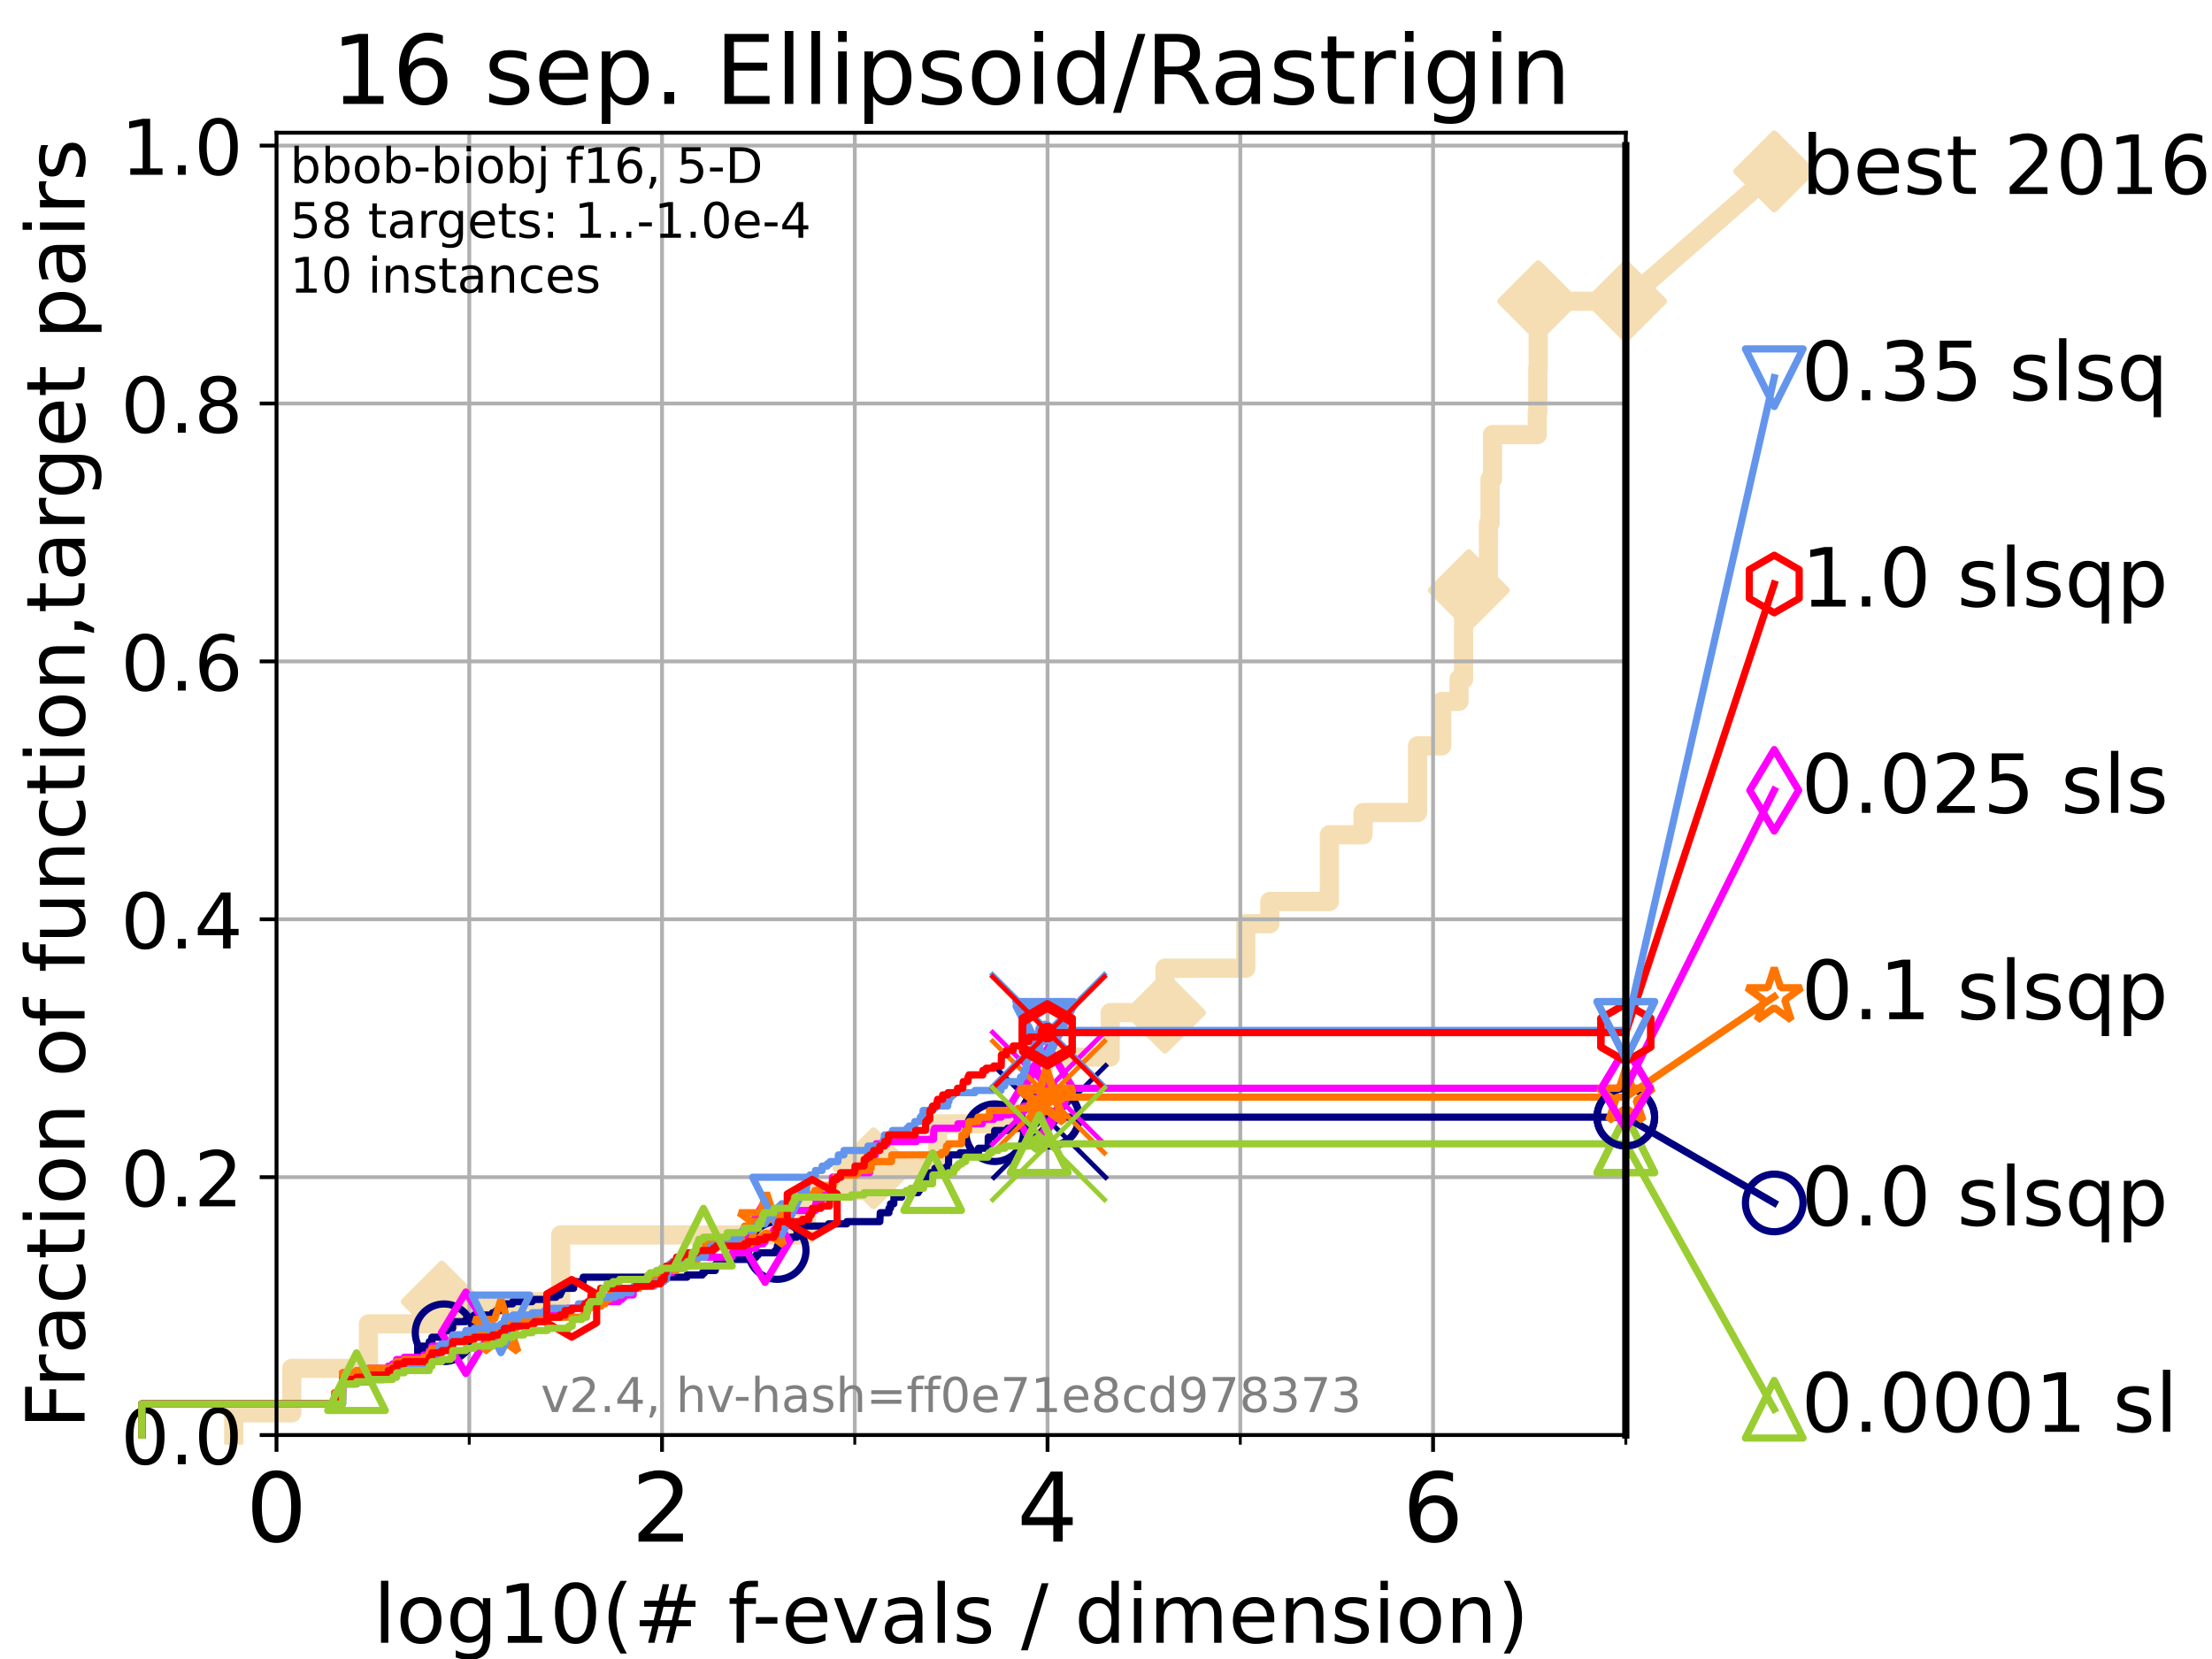 <?xml version="1.0" encoding="utf-8" standalone="no"?>
<!DOCTYPE svg PUBLIC "-//W3C//DTD SVG 1.1//EN"
  "http://www.w3.org/Graphics/SVG/1.1/DTD/svg11.dtd">
<!-- Created with matplotlib (https://matplotlib.org/) -->
<svg height="345.6pt" version="1.1" viewBox="0 0 460.8 345.6" width="460.8pt" xmlns="http://www.w3.org/2000/svg" xmlns:xlink="http://www.w3.org/1999/xlink">
 <defs>
  <style type="text/css">*{stroke-linecap:butt;stroke-linejoin:round;}</style>
 </defs>
 <g id="figure_1">
  <g id="patch_1">
   <path d="M 0 345.6 
L 460.8 345.6 
L 460.8 0 
L 0 0 
z
" style="fill:#ffffff;"/>
  </g>
  <g id="axes_1">
   <g id="patch_2">
    <path d="M 57.6 298.944 
L 338.688 298.944 
L 338.688 27.648 
L 57.6 27.648 
z
" style="fill:#ffffff;"/>
   </g>
   <g id="line2d_1">
    <path d="M 48.692 298.944 
L 48.692 294.313 
L 60.78 294.313 
L 60.78 285.05 
L 76.759 285.05 
L 76.759 275.788 
L 92.027 275.788 
L 92.027 271.157 
L 116.798 271.157 
L 116.798 257.263 
L 168.017 257.263 
L 168.017 248.001 
L 181.977 248.001 
L 181.977 243.37 
L 195.339 243.37 
L 195.339 234.107 
L 217.307 234.107 
L 217.307 220.214 
L 231.273 220.214 
L 231.273 210.951 
L 242.691 210.951 
L 242.691 201.689 
L 259.526 201.689 
L 259.526 192.426 
L 264.52 192.426 
L 264.52 187.795 
L 276.927 187.795 
L 276.927 173.901 
L 283.954 173.901 
L 283.954 169.27 
L 295.301 169.27 
L 295.301 155.377 
L 300.337 155.377 
L 300.337 146.114 
L 303.932 146.114 
L 303.932 141.483 
L 304.888 141.483 
L 304.888 127.589 
L 305.972 127.589 
L 305.972 122.958 
L 310.071 122.958 
L 310.071 109.065 
L 310.408 109.065 
L 310.408 99.802 
L 310.918 99.802 
L 310.918 90.54 
L 320.241 90.54 
L 320.241 85.909 
L 320.357 85.909 
L 320.357 76.646 
L 320.434 76.646 
L 320.434 62.753 
L 338.688 62.753 
" style="fill:none;stroke:#f5deb3;stroke-linecap:square;stroke-width:4;"/>
   </g>
   <g id="line2d_2">
    <defs>
     <path d="M 0 7.778 
L 7.778 0 
L 0 -7.778 
L -7.778 0 
z
" id="m802ee381bc" style="stroke:#f5deb3;stroke-linejoin:miter;stroke-width:1.5;"/>
    </defs>
    <g>
     <use style="fill:#f5deb3;stroke:#f5deb3;stroke-linejoin:miter;stroke-width:1.5;" x="92.027" xlink:href="#m802ee381bc" y="271.157"/>
     <use style="fill:#f5deb3;stroke:#f5deb3;stroke-linejoin:miter;stroke-width:1.5;" x="181.977" xlink:href="#m802ee381bc" y="243.37"/>
     <use style="fill:#f5deb3;stroke:#f5deb3;stroke-linejoin:miter;stroke-width:1.5;" x="242.691" xlink:href="#m802ee381bc" y="210.951"/>
     <use style="fill:#f5deb3;stroke:#f5deb3;stroke-linejoin:miter;stroke-width:1.5;" x="305.972" xlink:href="#m802ee381bc" y="122.958"/>
     <use style="fill:#f5deb3;stroke:#f5deb3;stroke-linejoin:miter;stroke-width:1.5;" x="320.434" xlink:href="#m802ee381bc" y="62.753"/>
     <use style="fill:#f5deb3;stroke:#f5deb3;stroke-linejoin:miter;stroke-width:1.5;" x="338.688" xlink:href="#m802ee381bc" y="62.753"/>
    </g>
   </g>
   <g id="line2d_3">
    <path style="fill:none;stroke:#f5deb3;stroke-linecap:square;stroke-width:4;"/>
    <g/>
   </g>
   <g id="line2d_4">
    <path d="M 338.688 62.753 
L 369.608 35.706 
" style="fill:none;stroke:#f5deb3;stroke-linecap:square;stroke-width:4;"/>
    <g>
     <use style="fill:#f5deb3;stroke:#f5deb3;stroke-linejoin:miter;stroke-width:1.5;" x="338.688" xlink:href="#m802ee381bc" y="62.753"/>
     <use style="fill:#f5deb3;stroke:#f5deb3;stroke-linejoin:miter;stroke-width:1.5;" x="369.608" xlink:href="#m802ee381bc" y="35.706"/>
    </g>
   </g>
   <g id="matplotlib.axis_1">
    <g id="xtick_1">
     <g id="line2d_5">
      <path clip-path="url(#p823d947ffc)" d="M 57.6 298.944 
L 57.6 27.648 
" style="fill:none;stroke:#b0b0b0;stroke-linecap:square;stroke-width:0.8;"/>
     </g>
     <g id="line2d_6">
      <defs>
       <path d="M 0 0 
L 0 3.5 
" id="m37f65211ee" style="stroke:#000000;stroke-width:0.8;"/>
      </defs>
      <g>
       <use style="stroke:#000000;stroke-width:0.8;" x="57.6" xlink:href="#m37f65211ee" y="298.944"/>
      </g>
     </g>
     <g id="text_1">
      <!-- 0 -->
      <g transform="translate(51.237 321.141)scale(0.2 -0.2)">
       <defs>
        <path d="M 31.781 66.406 
Q 24.172 66.406 20.328 58.906 
Q 16.5 51.422 16.5 36.375 
Q 16.5 21.391 20.328 13.891 
Q 24.172 6.391 31.781 6.391 
Q 39.453 6.391 43.281 13.891 
Q 47.125 21.391 47.125 36.375 
Q 47.125 51.422 43.281 58.906 
Q 39.453 66.406 31.781 66.406 
z
M 31.781 74.219 
Q 44.047 74.219 50.516 64.516 
Q 56.984 54.828 56.984 36.375 
Q 56.984 17.969 50.516 8.266 
Q 44.047 -1.422 31.781 -1.422 
Q 19.531 -1.422 13.062 8.266 
Q 6.594 17.969 6.594 36.375 
Q 6.594 54.828 13.062 64.516 
Q 19.531 74.219 31.781 74.219 
z
" id="DejaVuSans-48"/>
       </defs>
       <use xlink:href="#DejaVuSans-48"/>
      </g>
     </g>
    </g>
    <g id="xtick_2">
     <g id="line2d_7">
      <path clip-path="url(#p823d947ffc)" d="M 137.911 298.944 
L 137.911 27.648 
" style="fill:none;stroke:#b0b0b0;stroke-linecap:square;stroke-width:0.8;"/>
     </g>
     <g id="line2d_8">
      <g>
       <use style="stroke:#000000;stroke-width:0.8;" x="137.911" xlink:href="#m37f65211ee" y="298.944"/>
      </g>
     </g>
     <g id="text_2">
      <!-- 2 -->
      <g transform="translate(131.548 321.141)scale(0.2 -0.2)">
       <defs>
        <path d="M 19.188 8.297 
L 53.609 8.297 
L 53.609 0 
L 7.328 0 
L 7.328 8.297 
Q 12.938 14.109 22.625 23.891 
Q 32.328 33.688 34.812 36.531 
Q 39.547 41.844 41.422 45.531 
Q 43.312 49.219 43.312 52.781 
Q 43.312 58.594 39.234 62.25 
Q 35.156 65.922 28.609 65.922 
Q 23.969 65.922 18.812 64.312 
Q 13.672 62.703 7.812 59.422 
L 7.812 69.391 
Q 13.766 71.781 18.938 73 
Q 24.125 74.219 28.422 74.219 
Q 39.75 74.219 46.484 68.547 
Q 53.219 62.891 53.219 53.422 
Q 53.219 48.922 51.531 44.891 
Q 49.859 40.875 45.406 35.406 
Q 44.188 33.984 37.641 27.219 
Q 31.109 20.453 19.188 8.297 
z
" id="DejaVuSans-50"/>
       </defs>
       <use xlink:href="#DejaVuSans-50"/>
      </g>
     </g>
    </g>
    <g id="xtick_3">
     <g id="line2d_9">
      <path clip-path="url(#p823d947ffc)" d="M 218.222 298.944 
L 218.222 27.648 
" style="fill:none;stroke:#b0b0b0;stroke-linecap:square;stroke-width:0.8;"/>
     </g>
     <g id="line2d_10">
      <g>
       <use style="stroke:#000000;stroke-width:0.8;" x="218.222" xlink:href="#m37f65211ee" y="298.944"/>
      </g>
     </g>
     <g id="text_3">
      <!-- 4 -->
      <g transform="translate(211.859 321.141)scale(0.2 -0.2)">
       <defs>
        <path d="M 37.797 64.312 
L 12.891 25.391 
L 37.797 25.391 
z
M 35.203 72.906 
L 47.609 72.906 
L 47.609 25.391 
L 58.016 25.391 
L 58.016 17.188 
L 47.609 17.188 
L 47.609 0 
L 37.797 0 
L 37.797 17.188 
L 4.891 17.188 
L 4.891 26.703 
z
" id="DejaVuSans-52"/>
       </defs>
       <use xlink:href="#DejaVuSans-52"/>
      </g>
     </g>
    </g>
    <g id="xtick_4">
     <g id="line2d_11">
      <path clip-path="url(#p823d947ffc)" d="M 298.533 298.944 
L 298.533 27.648 
" style="fill:none;stroke:#b0b0b0;stroke-linecap:square;stroke-width:0.8;"/>
     </g>
     <g id="line2d_12">
      <g>
       <use style="stroke:#000000;stroke-width:0.8;" x="298.533" xlink:href="#m37f65211ee" y="298.944"/>
      </g>
     </g>
     <g id="text_4">
      <!-- 6 -->
      <g transform="translate(292.17 321.141)scale(0.2 -0.2)">
       <defs>
        <path d="M 33.016 40.375 
Q 26.375 40.375 22.484 35.828 
Q 18.609 31.297 18.609 23.391 
Q 18.609 15.531 22.484 10.953 
Q 26.375 6.391 33.016 6.391 
Q 39.656 6.391 43.531 10.953 
Q 47.406 15.531 47.406 23.391 
Q 47.406 31.297 43.531 35.828 
Q 39.656 40.375 33.016 40.375 
z
M 52.594 71.297 
L 52.594 62.312 
Q 48.875 64.062 45.094 64.984 
Q 41.312 65.922 37.594 65.922 
Q 27.828 65.922 22.672 59.328 
Q 17.531 52.734 16.797 39.406 
Q 19.672 43.656 24.016 45.922 
Q 28.375 48.188 33.594 48.188 
Q 44.578 48.188 50.953 41.516 
Q 57.328 34.859 57.328 23.391 
Q 57.328 12.156 50.688 5.359 
Q 44.047 -1.422 33.016 -1.422 
Q 20.359 -1.422 13.672 8.266 
Q 6.984 17.969 6.984 36.375 
Q 6.984 53.656 15.188 63.938 
Q 23.391 74.219 37.203 74.219 
Q 40.922 74.219 44.703 73.484 
Q 48.484 72.75 52.594 71.297 
z
" id="DejaVuSans-54"/>
       </defs>
       <use xlink:href="#DejaVuSans-54"/>
      </g>
     </g>
    </g>
    <g id="xtick_5">
     <g id="line2d_13">
      <path clip-path="url(#p823d947ffc)" d="M 97.755 298.944 
L 97.755 27.648 
" style="fill:none;stroke:#b0b0b0;stroke-linecap:square;stroke-width:0.8;"/>
     </g>
     <g id="line2d_14">
      <defs>
       <path d="M 0 0 
L 0 2 
" id="md2f9e05638" style="stroke:#000000;stroke-width:0.6;"/>
      </defs>
      <g>
       <use style="stroke:#000000;stroke-width:0.6;" x="97.755" xlink:href="#md2f9e05638" y="298.944"/>
      </g>
     </g>
    </g>
    <g id="xtick_6">
     <g id="line2d_15">
      <path clip-path="url(#p823d947ffc)" d="M 178.066 298.944 
L 178.066 27.648 
" style="fill:none;stroke:#b0b0b0;stroke-linecap:square;stroke-width:0.8;"/>
     </g>
     <g id="line2d_16">
      <g>
       <use style="stroke:#000000;stroke-width:0.6;" x="178.066" xlink:href="#md2f9e05638" y="298.944"/>
      </g>
     </g>
    </g>
    <g id="xtick_7">
     <g id="line2d_17">
      <path clip-path="url(#p823d947ffc)" d="M 258.377 298.944 
L 258.377 27.648 
" style="fill:none;stroke:#b0b0b0;stroke-linecap:square;stroke-width:0.8;"/>
     </g>
     <g id="line2d_18">
      <g>
       <use style="stroke:#000000;stroke-width:0.6;" x="258.377" xlink:href="#md2f9e05638" y="298.944"/>
      </g>
     </g>
    </g>
    <g id="xtick_8">
     <g id="line2d_19">
      <path clip-path="url(#p823d947ffc)" d="M 338.688 298.944 
L 338.688 27.648 
" style="fill:none;stroke:#b0b0b0;stroke-linecap:square;stroke-width:0.8;"/>
     </g>
     <g id="line2d_20">
      <g>
       <use style="stroke:#000000;stroke-width:0.6;" x="338.688" xlink:href="#md2f9e05638" y="298.944"/>
      </g>
     </g>
    </g>
    <g id="text_5">
     <!-- log10(# f-evals / dimension) -->
     <g transform="translate(77.764 342.218)scale(0.17 -0.17)">
      <defs>
       <path d="M 9.422 75.984 
L 18.406 75.984 
L 18.406 0 
L 9.422 0 
z
" id="DejaVuSans-108"/>
       <path d="M 30.609 48.391 
Q 23.391 48.391 19.188 42.75 
Q 14.984 37.109 14.984 27.297 
Q 14.984 17.484 19.156 11.844 
Q 23.344 6.203 30.609 6.203 
Q 37.797 6.203 41.984 11.859 
Q 46.188 17.531 46.188 27.297 
Q 46.188 37.016 41.984 42.703 
Q 37.797 48.391 30.609 48.391 
z
M 30.609 56 
Q 42.328 56 49.016 48.375 
Q 55.719 40.766 55.719 27.297 
Q 55.719 13.875 49.016 6.219 
Q 42.328 -1.422 30.609 -1.422 
Q 18.844 -1.422 12.172 6.219 
Q 5.516 13.875 5.516 27.297 
Q 5.516 40.766 12.172 48.375 
Q 18.844 56 30.609 56 
z
" id="DejaVuSans-111"/>
       <path d="M 45.406 27.984 
Q 45.406 37.75 41.375 43.109 
Q 37.359 48.484 30.078 48.484 
Q 22.859 48.484 18.828 43.109 
Q 14.797 37.75 14.797 27.984 
Q 14.797 18.266 18.828 12.891 
Q 22.859 7.516 30.078 7.516 
Q 37.359 7.516 41.375 12.891 
Q 45.406 18.266 45.406 27.984 
z
M 54.391 6.781 
Q 54.391 -7.172 48.188 -13.984 
Q 42 -20.797 29.203 -20.797 
Q 24.469 -20.797 20.266 -20.094 
Q 16.062 -19.391 12.109 -17.922 
L 12.109 -9.188 
Q 16.062 -11.328 19.922 -12.344 
Q 23.781 -13.375 27.781 -13.375 
Q 36.625 -13.375 41.016 -8.766 
Q 45.406 -4.156 45.406 5.172 
L 45.406 9.625 
Q 42.625 4.781 38.281 2.391 
Q 33.938 0 27.875 0 
Q 17.828 0 11.672 7.656 
Q 5.516 15.328 5.516 27.984 
Q 5.516 40.672 11.672 48.328 
Q 17.828 56 27.875 56 
Q 33.938 56 38.281 53.609 
Q 42.625 51.219 45.406 46.391 
L 45.406 54.688 
L 54.391 54.688 
z
" id="DejaVuSans-103"/>
       <path d="M 12.406 8.297 
L 28.516 8.297 
L 28.516 63.922 
L 10.984 60.406 
L 10.984 69.391 
L 28.422 72.906 
L 38.281 72.906 
L 38.281 8.297 
L 54.391 8.297 
L 54.391 0 
L 12.406 0 
z
" id="DejaVuSans-49"/>
       <path d="M 31 75.875 
Q 24.469 64.656 21.281 53.656 
Q 18.109 42.672 18.109 31.391 
Q 18.109 20.125 21.312 9.062 
Q 24.516 -2 31 -13.188 
L 23.188 -13.188 
Q 15.875 -1.703 12.234 9.375 
Q 8.594 20.453 8.594 31.391 
Q 8.594 42.281 12.203 53.312 
Q 15.828 64.359 23.188 75.875 
z
" id="DejaVuSans-40"/>
       <path d="M 51.125 44 
L 36.922 44 
L 32.812 27.688 
L 47.125 27.688 
z
M 43.797 71.781 
L 38.719 51.516 
L 52.984 51.516 
L 58.109 71.781 
L 65.922 71.781 
L 60.891 51.516 
L 76.125 51.516 
L 76.125 44 
L 58.984 44 
L 54.984 27.688 
L 70.516 27.688 
L 70.516 20.219 
L 53.078 20.219 
L 48 0 
L 40.188 0 
L 45.219 20.219 
L 30.906 20.219 
L 25.875 0 
L 18.016 0 
L 23.094 20.219 
L 7.719 20.219 
L 7.719 27.688 
L 24.906 27.688 
L 29 44 
L 13.281 44 
L 13.281 51.516 
L 30.906 51.516 
L 35.891 71.781 
z
" id="DejaVuSans-35"/>
       <path id="DejaVuSans-32"/>
       <path d="M 37.109 75.984 
L 37.109 68.5 
L 28.516 68.5 
Q 23.688 68.5 21.797 66.547 
Q 19.922 64.594 19.922 59.516 
L 19.922 54.688 
L 34.719 54.688 
L 34.719 47.703 
L 19.922 47.703 
L 19.922 0 
L 10.891 0 
L 10.891 47.703 
L 2.297 47.703 
L 2.297 54.688 
L 10.891 54.688 
L 10.891 58.5 
Q 10.891 67.625 15.141 71.797 
Q 19.391 75.984 28.609 75.984 
z
" id="DejaVuSans-102"/>
       <path d="M 4.891 31.391 
L 31.203 31.391 
L 31.203 23.391 
L 4.891 23.391 
z
" id="DejaVuSans-45"/>
       <path d="M 56.203 29.594 
L 56.203 25.203 
L 14.891 25.203 
Q 15.484 15.922 20.484 11.062 
Q 25.484 6.203 34.422 6.203 
Q 39.594 6.203 44.453 7.469 
Q 49.312 8.734 54.109 11.281 
L 54.109 2.781 
Q 49.266 0.734 44.188 -0.344 
Q 39.109 -1.422 33.891 -1.422 
Q 20.797 -1.422 13.156 6.188 
Q 5.516 13.812 5.516 26.812 
Q 5.516 40.234 12.766 48.109 
Q 20.016 56 32.328 56 
Q 43.359 56 49.781 48.891 
Q 56.203 41.797 56.203 29.594 
z
M 47.219 32.234 
Q 47.125 39.594 43.094 43.984 
Q 39.062 48.391 32.422 48.391 
Q 24.906 48.391 20.391 44.141 
Q 15.875 39.891 15.188 32.172 
z
" id="DejaVuSans-101"/>
       <path d="M 2.984 54.688 
L 12.5 54.688 
L 29.594 8.797 
L 46.688 54.688 
L 56.203 54.688 
L 35.688 0 
L 23.484 0 
z
" id="DejaVuSans-118"/>
       <path d="M 34.281 27.484 
Q 23.391 27.484 19.188 25 
Q 14.984 22.516 14.984 16.5 
Q 14.984 11.719 18.141 8.906 
Q 21.297 6.109 26.703 6.109 
Q 34.188 6.109 38.703 11.406 
Q 43.219 16.703 43.219 25.484 
L 43.219 27.484 
z
M 52.203 31.203 
L 52.203 0 
L 43.219 0 
L 43.219 8.297 
Q 40.141 3.328 35.547 0.953 
Q 30.953 -1.422 24.312 -1.422 
Q 15.922 -1.422 10.953 3.297 
Q 6 8.016 6 15.922 
Q 6 25.141 12.172 29.828 
Q 18.359 34.516 30.609 34.516 
L 43.219 34.516 
L 43.219 35.406 
Q 43.219 41.609 39.141 45 
Q 35.062 48.391 27.688 48.391 
Q 23 48.391 18.547 47.266 
Q 14.109 46.141 10.016 43.891 
L 10.016 52.203 
Q 14.938 54.109 19.578 55.047 
Q 24.219 56 28.609 56 
Q 40.484 56 46.344 49.844 
Q 52.203 43.703 52.203 31.203 
z
" id="DejaVuSans-97"/>
       <path d="M 44.281 53.078 
L 44.281 44.578 
Q 40.484 46.531 36.375 47.5 
Q 32.281 48.484 27.875 48.484 
Q 21.188 48.484 17.844 46.438 
Q 14.5 44.391 14.5 40.281 
Q 14.5 37.156 16.891 35.375 
Q 19.281 33.594 26.516 31.984 
L 29.594 31.297 
Q 39.156 29.25 43.188 25.516 
Q 47.219 21.781 47.219 15.094 
Q 47.219 7.469 41.188 3.016 
Q 35.156 -1.422 24.609 -1.422 
Q 20.219 -1.422 15.453 -0.562 
Q 10.688 0.297 5.422 2 
L 5.422 11.281 
Q 10.406 8.688 15.234 7.391 
Q 20.062 6.109 24.812 6.109 
Q 31.156 6.109 34.562 8.281 
Q 37.984 10.453 37.984 14.406 
Q 37.984 18.062 35.516 20.016 
Q 33.062 21.969 24.703 23.781 
L 21.578 24.516 
Q 13.234 26.266 9.516 29.906 
Q 5.812 33.547 5.812 39.891 
Q 5.812 47.609 11.281 51.797 
Q 16.75 56 26.812 56 
Q 31.781 56 36.172 55.266 
Q 40.578 54.547 44.281 53.078 
z
" id="DejaVuSans-115"/>
       <path d="M 25.391 72.906 
L 33.688 72.906 
L 8.297 -9.281 
L 0 -9.281 
z
" id="DejaVuSans-47"/>
       <path d="M 45.406 46.391 
L 45.406 75.984 
L 54.391 75.984 
L 54.391 0 
L 45.406 0 
L 45.406 8.203 
Q 42.578 3.328 38.25 0.953 
Q 33.938 -1.422 27.875 -1.422 
Q 17.969 -1.422 11.734 6.484 
Q 5.516 14.406 5.516 27.297 
Q 5.516 40.188 11.734 48.094 
Q 17.969 56 27.875 56 
Q 33.938 56 38.25 53.625 
Q 42.578 51.266 45.406 46.391 
z
M 14.797 27.297 
Q 14.797 17.391 18.875 11.75 
Q 22.953 6.109 30.078 6.109 
Q 37.203 6.109 41.297 11.75 
Q 45.406 17.391 45.406 27.297 
Q 45.406 37.203 41.297 42.844 
Q 37.203 48.484 30.078 48.484 
Q 22.953 48.484 18.875 42.844 
Q 14.797 37.203 14.797 27.297 
z
" id="DejaVuSans-100"/>
       <path d="M 9.422 54.688 
L 18.406 54.688 
L 18.406 0 
L 9.422 0 
z
M 9.422 75.984 
L 18.406 75.984 
L 18.406 64.594 
L 9.422 64.594 
z
" id="DejaVuSans-105"/>
       <path d="M 52 44.188 
Q 55.375 50.25 60.062 53.125 
Q 64.75 56 71.094 56 
Q 79.641 56 84.281 50.016 
Q 88.922 44.047 88.922 33.016 
L 88.922 0 
L 79.891 0 
L 79.891 32.719 
Q 79.891 40.578 77.094 44.375 
Q 74.312 48.188 68.609 48.188 
Q 61.625 48.188 57.562 43.547 
Q 53.516 38.922 53.516 30.906 
L 53.516 0 
L 44.484 0 
L 44.484 32.719 
Q 44.484 40.625 41.703 44.406 
Q 38.922 48.188 33.109 48.188 
Q 26.219 48.188 22.156 43.531 
Q 18.109 38.875 18.109 30.906 
L 18.109 0 
L 9.078 0 
L 9.078 54.688 
L 18.109 54.688 
L 18.109 46.188 
Q 21.188 51.219 25.484 53.609 
Q 29.781 56 35.688 56 
Q 41.656 56 45.828 52.969 
Q 50 49.953 52 44.188 
z
" id="DejaVuSans-109"/>
       <path d="M 54.891 33.016 
L 54.891 0 
L 45.906 0 
L 45.906 32.719 
Q 45.906 40.484 42.875 44.328 
Q 39.844 48.188 33.797 48.188 
Q 26.516 48.188 22.312 43.547 
Q 18.109 38.922 18.109 30.906 
L 18.109 0 
L 9.078 0 
L 9.078 54.688 
L 18.109 54.688 
L 18.109 46.188 
Q 21.344 51.125 25.703 53.562 
Q 30.078 56 35.797 56 
Q 45.219 56 50.047 50.172 
Q 54.891 44.344 54.891 33.016 
z
" id="DejaVuSans-110"/>
       <path d="M 8.016 75.875 
L 15.828 75.875 
Q 23.141 64.359 26.781 53.312 
Q 30.422 42.281 30.422 31.391 
Q 30.422 20.453 26.781 9.375 
Q 23.141 -1.703 15.828 -13.188 
L 8.016 -13.188 
Q 14.5 -2 17.703 9.062 
Q 20.906 20.125 20.906 31.391 
Q 20.906 42.672 17.703 53.656 
Q 14.5 64.656 8.016 75.875 
z
" id="DejaVuSans-41"/>
      </defs>
      <use xlink:href="#DejaVuSans-108"/>
      <use x="27.783" xlink:href="#DejaVuSans-111"/>
      <use x="88.965" xlink:href="#DejaVuSans-103"/>
      <use x="152.441" xlink:href="#DejaVuSans-49"/>
      <use x="216.064" xlink:href="#DejaVuSans-48"/>
      <use x="279.688" xlink:href="#DejaVuSans-40"/>
      <use x="318.701" xlink:href="#DejaVuSans-35"/>
      <use x="402.49" xlink:href="#DejaVuSans-32"/>
      <use x="434.277" xlink:href="#DejaVuSans-102"/>
      <use x="463.982" xlink:href="#DejaVuSans-45"/>
      <use x="500.066" xlink:href="#DejaVuSans-101"/>
      <use x="561.59" xlink:href="#DejaVuSans-118"/>
      <use x="620.77" xlink:href="#DejaVuSans-97"/>
      <use x="682.049" xlink:href="#DejaVuSans-108"/>
      <use x="709.832" xlink:href="#DejaVuSans-115"/>
      <use x="761.932" xlink:href="#DejaVuSans-32"/>
      <use x="793.719" xlink:href="#DejaVuSans-47"/>
      <use x="827.41" xlink:href="#DejaVuSans-32"/>
      <use x="859.197" xlink:href="#DejaVuSans-100"/>
      <use x="922.674" xlink:href="#DejaVuSans-105"/>
      <use x="950.457" xlink:href="#DejaVuSans-109"/>
      <use x="1047.869" xlink:href="#DejaVuSans-101"/>
      <use x="1109.393" xlink:href="#DejaVuSans-110"/>
      <use x="1172.771" xlink:href="#DejaVuSans-115"/>
      <use x="1224.871" xlink:href="#DejaVuSans-105"/>
      <use x="1252.654" xlink:href="#DejaVuSans-111"/>
      <use x="1313.836" xlink:href="#DejaVuSans-110"/>
      <use x="1377.215" xlink:href="#DejaVuSans-41"/>
     </g>
    </g>
   </g>
   <g id="matplotlib.axis_2">
    <g id="ytick_1">
     <g id="line2d_21">
      <path clip-path="url(#p823d947ffc)" d="M 57.6 298.944 
L 338.688 298.944 
" style="fill:none;stroke:#b0b0b0;stroke-linecap:square;stroke-width:0.8;"/>
     </g>
     <g id="line2d_22">
      <defs>
       <path d="M 0 0 
L -3.5 0 
" id="m409a51e91b" style="stroke:#000000;stroke-width:0.8;"/>
      </defs>
      <g>
       <use style="stroke:#000000;stroke-width:0.8;" x="57.6" xlink:href="#m409a51e91b" y="298.944"/>
      </g>
     </g>
     <g id="text_6">
      <!-- 0.0 -->
      <g transform="translate(25.155 305.023)scale(0.16 -0.16)">
       <defs>
        <path d="M 10.688 12.406 
L 21 12.406 
L 21 0 
L 10.688 0 
z
" id="DejaVuSans-46"/>
       </defs>
       <use xlink:href="#DejaVuSans-48"/>
       <use x="63.623" xlink:href="#DejaVuSans-46"/>
       <use x="95.41" xlink:href="#DejaVuSans-48"/>
      </g>
     </g>
    </g>
    <g id="ytick_2">
     <g id="line2d_23">
      <path clip-path="url(#p823d947ffc)" d="M 57.6 245.222 
L 338.688 245.222 
" style="fill:none;stroke:#b0b0b0;stroke-linecap:square;stroke-width:0.8;"/>
     </g>
     <g id="line2d_24">
      <g>
       <use style="stroke:#000000;stroke-width:0.8;" x="57.6" xlink:href="#m409a51e91b" y="245.222"/>
      </g>
     </g>
     <g id="text_7">
      <!-- 0.2 -->
      <g transform="translate(25.155 251.301)scale(0.16 -0.16)">
       <use xlink:href="#DejaVuSans-48"/>
       <use x="63.623" xlink:href="#DejaVuSans-46"/>
       <use x="95.41" xlink:href="#DejaVuSans-50"/>
      </g>
     </g>
    </g>
    <g id="ytick_3">
     <g id="line2d_25">
      <path clip-path="url(#p823d947ffc)" d="M 57.6 191.5 
L 338.688 191.5 
" style="fill:none;stroke:#b0b0b0;stroke-linecap:square;stroke-width:0.8;"/>
     </g>
     <g id="line2d_26">
      <g>
       <use style="stroke:#000000;stroke-width:0.8;" x="57.6" xlink:href="#m409a51e91b" y="191.5"/>
      </g>
     </g>
     <g id="text_8">
      <!-- 0.4 -->
      <g transform="translate(25.155 197.579)scale(0.16 -0.16)">
       <use xlink:href="#DejaVuSans-48"/>
       <use x="63.623" xlink:href="#DejaVuSans-46"/>
       <use x="95.41" xlink:href="#DejaVuSans-52"/>
      </g>
     </g>
    </g>
    <g id="ytick_4">
     <g id="line2d_27">
      <path clip-path="url(#p823d947ffc)" d="M 57.6 137.778 
L 338.688 137.778 
" style="fill:none;stroke:#b0b0b0;stroke-linecap:square;stroke-width:0.8;"/>
     </g>
     <g id="line2d_28">
      <g>
       <use style="stroke:#000000;stroke-width:0.8;" x="57.6" xlink:href="#m409a51e91b" y="137.778"/>
      </g>
     </g>
     <g id="text_9">
      <!-- 0.6 -->
      <g transform="translate(25.155 143.857)scale(0.16 -0.16)">
       <use xlink:href="#DejaVuSans-48"/>
       <use x="63.623" xlink:href="#DejaVuSans-46"/>
       <use x="95.41" xlink:href="#DejaVuSans-54"/>
      </g>
     </g>
    </g>
    <g id="ytick_5">
     <g id="line2d_29">
      <path clip-path="url(#p823d947ffc)" d="M 57.6 84.056 
L 338.688 84.056 
" style="fill:none;stroke:#b0b0b0;stroke-linecap:square;stroke-width:0.8;"/>
     </g>
     <g id="line2d_30">
      <g>
       <use style="stroke:#000000;stroke-width:0.8;" x="57.6" xlink:href="#m409a51e91b" y="84.056"/>
      </g>
     </g>
     <g id="text_10">
      <!-- 0.8 -->
      <g transform="translate(25.155 90.135)scale(0.16 -0.16)">
       <defs>
        <path d="M 31.781 34.625 
Q 24.75 34.625 20.719 30.859 
Q 16.703 27.094 16.703 20.516 
Q 16.703 13.922 20.719 10.156 
Q 24.75 6.391 31.781 6.391 
Q 38.812 6.391 42.859 10.172 
Q 46.922 13.969 46.922 20.516 
Q 46.922 27.094 42.891 30.859 
Q 38.875 34.625 31.781 34.625 
z
M 21.922 38.812 
Q 15.578 40.375 12.031 44.719 
Q 8.5 49.078 8.5 55.328 
Q 8.5 64.062 14.719 69.141 
Q 20.953 74.219 31.781 74.219 
Q 42.672 74.219 48.875 69.141 
Q 55.078 64.062 55.078 55.328 
Q 55.078 49.078 51.531 44.719 
Q 48 40.375 41.703 38.812 
Q 48.828 37.156 52.797 32.312 
Q 56.781 27.484 56.781 20.516 
Q 56.781 9.906 50.312 4.234 
Q 43.844 -1.422 31.781 -1.422 
Q 19.734 -1.422 13.25 4.234 
Q 6.781 9.906 6.781 20.516 
Q 6.781 27.484 10.781 32.312 
Q 14.797 37.156 21.922 38.812 
z
M 18.312 54.391 
Q 18.312 48.734 21.844 45.562 
Q 25.391 42.391 31.781 42.391 
Q 38.141 42.391 41.719 45.562 
Q 45.312 48.734 45.312 54.391 
Q 45.312 60.062 41.719 63.234 
Q 38.141 66.406 31.781 66.406 
Q 25.391 66.406 21.844 63.234 
Q 18.312 60.062 18.312 54.391 
z
" id="DejaVuSans-56"/>
       </defs>
       <use xlink:href="#DejaVuSans-48"/>
       <use x="63.623" xlink:href="#DejaVuSans-46"/>
       <use x="95.41" xlink:href="#DejaVuSans-56"/>
      </g>
     </g>
    </g>
    <g id="ytick_6">
     <g id="line2d_31">
      <path clip-path="url(#p823d947ffc)" d="M 57.6 30.334 
L 338.688 30.334 
" style="fill:none;stroke:#b0b0b0;stroke-linecap:square;stroke-width:0.8;"/>
     </g>
     <g id="line2d_32">
      <g>
       <use style="stroke:#000000;stroke-width:0.8;" x="57.6" xlink:href="#m409a51e91b" y="30.334"/>
      </g>
     </g>
     <g id="text_11">
      <!-- 1.0 -->
      <g transform="translate(25.155 36.413)scale(0.16 -0.16)">
       <use xlink:href="#DejaVuSans-49"/>
       <use x="63.623" xlink:href="#DejaVuSans-46"/>
       <use x="95.41" xlink:href="#DejaVuSans-48"/>
      </g>
     </g>
    </g>
    <g id="text_12">
     <!-- Fraction of function,target pairs -->
     <g transform="translate(17.62 297.681)rotate(-90)scale(0.17 -0.17)">
      <defs>
       <path d="M 9.812 72.906 
L 51.703 72.906 
L 51.703 64.594 
L 19.672 64.594 
L 19.672 43.109 
L 48.578 43.109 
L 48.578 34.812 
L 19.672 34.812 
L 19.672 0 
L 9.812 0 
z
" id="DejaVuSans-70"/>
       <path d="M 41.109 46.297 
Q 39.594 47.172 37.812 47.578 
Q 36.031 48 33.891 48 
Q 26.266 48 22.188 43.047 
Q 18.109 38.094 18.109 28.812 
L 18.109 0 
L 9.078 0 
L 9.078 54.688 
L 18.109 54.688 
L 18.109 46.188 
Q 20.953 51.172 25.484 53.578 
Q 30.031 56 36.531 56 
Q 37.453 56 38.578 55.875 
Q 39.703 55.766 41.062 55.516 
z
" id="DejaVuSans-114"/>
       <path d="M 48.781 52.594 
L 48.781 44.188 
Q 44.969 46.297 41.141 47.344 
Q 37.312 48.391 33.406 48.391 
Q 24.656 48.391 19.812 42.844 
Q 14.984 37.312 14.984 27.297 
Q 14.984 17.281 19.812 11.734 
Q 24.656 6.203 33.406 6.203 
Q 37.312 6.203 41.141 7.25 
Q 44.969 8.297 48.781 10.406 
L 48.781 2.094 
Q 45.016 0.344 40.984 -0.531 
Q 36.969 -1.422 32.422 -1.422 
Q 20.062 -1.422 12.781 6.344 
Q 5.516 14.109 5.516 27.297 
Q 5.516 40.672 12.859 48.328 
Q 20.219 56 33.016 56 
Q 37.156 56 41.109 55.141 
Q 45.062 54.297 48.781 52.594 
z
" id="DejaVuSans-99"/>
       <path d="M 18.312 70.219 
L 18.312 54.688 
L 36.812 54.688 
L 36.812 47.703 
L 18.312 47.703 
L 18.312 18.016 
Q 18.312 11.328 20.141 9.422 
Q 21.969 7.516 27.594 7.516 
L 36.812 7.516 
L 36.812 0 
L 27.594 0 
Q 17.188 0 13.234 3.875 
Q 9.281 7.766 9.281 18.016 
L 9.281 47.703 
L 2.688 47.703 
L 2.688 54.688 
L 9.281 54.688 
L 9.281 70.219 
z
" id="DejaVuSans-116"/>
       <path d="M 8.5 21.578 
L 8.5 54.688 
L 17.484 54.688 
L 17.484 21.922 
Q 17.484 14.156 20.5 10.266 
Q 23.531 6.391 29.594 6.391 
Q 36.859 6.391 41.078 11.031 
Q 45.312 15.672 45.312 23.688 
L 45.312 54.688 
L 54.297 54.688 
L 54.297 0 
L 45.312 0 
L 45.312 8.406 
Q 42.047 3.422 37.719 1 
Q 33.406 -1.422 27.688 -1.422 
Q 18.266 -1.422 13.375 4.438 
Q 8.5 10.297 8.5 21.578 
z
M 31.109 56 
z
" id="DejaVuSans-117"/>
       <path d="M 11.719 12.406 
L 22.016 12.406 
L 22.016 4 
L 14.016 -11.625 
L 7.719 -11.625 
L 11.719 4 
z
" id="DejaVuSans-44"/>
       <path d="M 18.109 8.203 
L 18.109 -20.797 
L 9.078 -20.797 
L 9.078 54.688 
L 18.109 54.688 
L 18.109 46.391 
Q 20.953 51.266 25.266 53.625 
Q 29.594 56 35.594 56 
Q 45.562 56 51.781 48.094 
Q 58.016 40.188 58.016 27.297 
Q 58.016 14.406 51.781 6.484 
Q 45.562 -1.422 35.594 -1.422 
Q 29.594 -1.422 25.266 0.953 
Q 20.953 3.328 18.109 8.203 
z
M 48.688 27.297 
Q 48.688 37.203 44.609 42.844 
Q 40.531 48.484 33.406 48.484 
Q 26.266 48.484 22.188 42.844 
Q 18.109 37.203 18.109 27.297 
Q 18.109 17.391 22.188 11.75 
Q 26.266 6.109 33.406 6.109 
Q 40.531 6.109 44.609 11.75 
Q 48.688 17.391 48.688 27.297 
z
" id="DejaVuSans-112"/>
      </defs>
      <use xlink:href="#DejaVuSans-70"/>
      <use x="50.27" xlink:href="#DejaVuSans-114"/>
      <use x="91.383" xlink:href="#DejaVuSans-97"/>
      <use x="152.662" xlink:href="#DejaVuSans-99"/>
      <use x="207.643" xlink:href="#DejaVuSans-116"/>
      <use x="246.852" xlink:href="#DejaVuSans-105"/>
      <use x="274.635" xlink:href="#DejaVuSans-111"/>
      <use x="335.816" xlink:href="#DejaVuSans-110"/>
      <use x="399.195" xlink:href="#DejaVuSans-32"/>
      <use x="430.982" xlink:href="#DejaVuSans-111"/>
      <use x="492.164" xlink:href="#DejaVuSans-102"/>
      <use x="527.369" xlink:href="#DejaVuSans-32"/>
      <use x="559.156" xlink:href="#DejaVuSans-102"/>
      <use x="594.361" xlink:href="#DejaVuSans-117"/>
      <use x="657.74" xlink:href="#DejaVuSans-110"/>
      <use x="721.119" xlink:href="#DejaVuSans-99"/>
      <use x="776.1" xlink:href="#DejaVuSans-116"/>
      <use x="815.309" xlink:href="#DejaVuSans-105"/>
      <use x="843.092" xlink:href="#DejaVuSans-111"/>
      <use x="904.273" xlink:href="#DejaVuSans-110"/>
      <use x="967.652" xlink:href="#DejaVuSans-44"/>
      <use x="999.439" xlink:href="#DejaVuSans-116"/>
      <use x="1038.648" xlink:href="#DejaVuSans-97"/>
      <use x="1099.928" xlink:href="#DejaVuSans-114"/>
      <use x="1139.291" xlink:href="#DejaVuSans-103"/>
      <use x="1202.768" xlink:href="#DejaVuSans-101"/>
      <use x="1264.291" xlink:href="#DejaVuSans-116"/>
      <use x="1303.5" xlink:href="#DejaVuSans-32"/>
      <use x="1335.287" xlink:href="#DejaVuSans-112"/>
      <use x="1398.764" xlink:href="#DejaVuSans-97"/>
      <use x="1460.043" xlink:href="#DejaVuSans-105"/>
      <use x="1487.826" xlink:href="#DejaVuSans-114"/>
      <use x="1528.939" xlink:href="#DejaVuSans-115"/>
     </g>
    </g>
   </g>
   <g id="line2d_33">
    <defs>
     <path d="M 0 1.5 
C 0.398 1.5 0.779 1.342 1.061 1.061 
C 1.342 0.779 1.5 0.398 1.5 0 
C 1.5 -0.398 1.342 -0.779 1.061 -1.061 
C 0.779 -1.342 0.398 -1.5 0 -1.5 
C -0.398 -1.5 -0.779 -1.342 -1.061 -1.061 
C -1.342 -0.779 -1.5 -0.398 -1.5 0 
C -1.5 0.398 -1.342 0.779 -1.061 1.061 
C -0.779 1.342 -0.398 1.5 0 1.5 
z
" id="m5aeffa82a0" style="stroke:#f5deb3;"/>
    </defs>
    <g>
     <use style="fill:#f5deb3;stroke:#f5deb3;" x="320.434" xlink:href="#m5aeffa82a0" y="62.753"/>
     <use style="fill:#f5deb3;stroke:#f5deb3;" x="320.434" xlink:href="#m5aeffa82a0" y="62.753"/>
    </g>
   </g>
   <g id="line2d_34">
    <defs>
     <path d="M 0 1.5 
C 0.398 1.5 0.779 1.342 1.061 1.061 
C 1.342 0.779 1.5 0.398 1.5 0 
C 1.5 -0.398 1.342 -0.779 1.061 -1.061 
C 0.779 -1.342 0.398 -1.5 0 -1.5 
C -0.398 -1.5 -0.779 -1.342 -1.061 -1.061 
C -1.342 -0.779 -1.5 -0.398 -1.5 0 
C -1.5 0.398 -1.342 0.779 -1.061 1.061 
C -0.779 1.342 -0.398 1.5 0 1.5 
z
" id="m13750e2051" style="stroke:#000080;"/>
    </defs>
    <g>
     <use style="fill:#000080;stroke:#000080;" x="218.778" xlink:href="#m13750e2051" y="232.718"/>
     <use style="fill:#000080;stroke:#000080;" x="218.778" xlink:href="#m13750e2051" y="232.718"/>
    </g>
   </g>
   <g id="line2d_35">
    <path d="M 29.533 298.944 
L 29.533 292.46 
L 71.35 292.46 
L 71.35 288.292 
L 74.263 288.292 
L 74.263 287.829 
L 76.759 287.829 
L 76.759 287.366 
L 79.939 287.366 
L 79.939 285.514 
L 81.776 285.514 
L 81.776 285.05 
L 82.627 285.05 
L 82.627 284.124 
L 84.213 284.124 
L 84.213 283.661 
L 87.01 283.661 
L 87.01 280.419 
L 89.419 280.419 
L 89.419 279.493 
L 89.973 279.493 
L 89.973 278.567 
L 92.027 278.567 
L 92.027 277.64 
L 92.504 277.64 
L 92.504 277.177 
L 93.864 277.177 
L 93.864 276.714 
L 94.295 276.714 
L 94.295 275.325 
L 97.044 275.325 
L 97.044 274.862 
L 97.755 274.862 
L 97.755 274.399 
L 98.772 274.399 
L 98.772 273.935 
L 102.597 273.935 
L 102.597 273.472 
L 103.372 273.472 
L 103.372 273.009 
L 104.355 273.009 
L 104.355 272.546 
L 105.057 272.546 
L 105.057 271.62 
L 106.803 271.62 
L 106.803 271.157 
L 110.86 271.157 
L 110.86 270.694 
L 114.012 270.694 
L 114.012 270.231 
L 115.835 270.231 
L 115.835 269.767 
L 116.68 269.767 
L 116.68 269.304 
L 116.914 269.304 
L 116.914 268.841 
L 117.145 268.841 
L 117.145 268.378 
L 119.503 268.378 
L 119.503 266.989 
L 121.49 266.989 
L 121.49 266.062 
L 143.119 266.062 
L 143.119 265.599 
L 146.324 265.599 
L 146.324 265.136 
L 146.77 265.136 
L 146.77 264.673 
L 148.994 264.673 
L 148.994 264.21 
L 149.141 264.21 
L 149.141 263.284 
L 150.31 263.284 
L 150.31 262.357 
L 157.012 262.357 
L 157.012 261.894 
L 157.517 261.894 
L 157.517 261.431 
L 157.954 261.431 
L 157.954 260.968 
L 161.493 260.968 
L 161.493 260.505 
L 161.903 260.505 
L 161.92 259.579 
L 162.568 259.579 
L 162.568 259.116 
L 164.094 259.116 
L 164.094 258.189 
L 164.75 258.189 
L 164.75 257.726 
L 166.006 257.726 
L 166.09 255.411 
L 172.611 255.411 
L 172.611 254.948 
L 176.41 254.948 
L 176.41 254.484 
L 183.284 254.484 
L 183.38 252.632 
L 185.186 252.632 
L 185.186 251.706 
L 185.508 251.706 
L 185.508 250.779 
L 186.197 250.779 
L 186.226 249.39 
L 187.824 249.39 
L 187.824 248.464 
L 191.267 248.464 
L 191.267 248.001 
L 191.575 248.001 
L 191.575 247.538 
L 192.109 247.538 
L 192.157 246.148 
L 192.913 246.148 
L 192.913 245.685 
L 193.069 245.685 
L 193.069 244.759 
L 193.729 244.759 
L 193.729 244.296 
L 194.728 244.296 
L 194.766 243.37 
L 197.327 243.37 
L 197.327 242.906 
L 197.584 242.906 
L 197.648 240.591 
L 199.994 240.591 
L 199.994 240.128 
L 203.831 240.128 
L 203.831 239.201 
L 205.849 239.201 
L 205.872 236.886 
L 207.204 236.886 
L 207.214 235.496 
L 209.905 235.496 
L 209.905 235.033 
L 212.22 235.033 
L 212.22 234.57 
L 213.904 234.57 
L 213.904 234.107 
L 215.839 234.107 
L 215.839 233.644 
L 218.778 233.644 
L 218.778 232.718 
L 338.688 232.718 
L 338.688 232.718 
" style="fill:none;stroke:#000080;stroke-linecap:square;stroke-width:1.5;"/>
   </g>
   <g id="line2d_36">
    <defs>
     <path d="M 0 6 
C 1.591 6 3.117 5.368 4.243 4.243 
C 5.368 3.117 6 1.591 6 0 
C 6 -1.591 5.368 -3.117 4.243 -4.243 
C 3.117 -5.368 1.591 -6 0 -6 
C -1.591 -6 -3.117 -5.368 -4.243 -4.243 
C -5.368 -3.117 -6 -1.591 -6 0 
C -6 1.591 -5.368 3.117 -4.243 4.243 
C -3.117 5.368 -1.591 6 0 6 
z
" id="m92b985622c" style="stroke:#000080;stroke-width:1.5;"/>
    </defs>
    <g>
     <use style="fill-opacity:0;stroke:#000080;stroke-width:1.5;" x="92.504" xlink:href="#m92b985622c" y="277.64"/>
     <use style="fill-opacity:0;stroke:#000080;stroke-width:1.5;" x="161.903" xlink:href="#m92b985622c" y="260.505"/>
     <use style="fill-opacity:0;stroke:#000080;stroke-width:1.5;" x="207.214" xlink:href="#m92b985622c" y="235.96"/>
     <use style="fill-opacity:0;stroke:#000080;stroke-width:1.5;" x="218.778" xlink:href="#m92b985622c" y="232.718"/>
     <use style="fill-opacity:0;stroke:#000080;stroke-width:1.5;" x="218.778" xlink:href="#m92b985622c" y="232.718"/>
     <use style="fill-opacity:0;stroke:#000080;stroke-width:1.5;" x="338.688" xlink:href="#m92b985622c" y="232.718"/>
    </g>
   </g>
   <g id="line2d_37">
    <path style="fill:none;stroke:#000080;stroke-linecap:square;stroke-width:1.5;"/>
    <g/>
   </g>
   <g id="line2d_38">
    <path clip-path="url(#p823d947ffc)" d="M 218.685 233.644 
" style="fill:none;stroke:#000080;stroke-linecap:square;stroke-width:1.5;"/>
    <defs>
     <path d="M -12 12 
L 12 -12 
M -12 -12 
L 12 12 
" id="m96bf964b56" style="stroke:#000080;"/>
    </defs>
    <g clip-path="url(#p823d947ffc)">
     <use style="fill:#000080;stroke:#000080;" x="218.685" xlink:href="#m96bf964b56" y="233.644"/>
    </g>
   </g>
   <g id="line2d_39">
    <defs>
     <path d="M 0 1.5 
C 0.398 1.5 0.779 1.342 1.061 1.061 
C 1.342 0.779 1.5 0.398 1.5 0 
C 1.5 -0.398 1.342 -0.779 1.061 -1.061 
C 0.779 -1.342 0.398 -1.5 0 -1.5 
C -0.398 -1.5 -0.779 -1.342 -1.061 -1.061 
C -1.342 -0.779 -1.5 -0.398 -1.5 0 
C -1.5 0.398 -1.342 0.779 -1.061 1.061 
C -0.779 1.342 -0.398 1.5 0 1.5 
z
" id="m56006da4c1" style="stroke:#ff00ff;"/>
    </defs>
    <g>
     <use style="fill:#ff00ff;stroke:#ff00ff;" x="218.399" xlink:href="#m56006da4c1" y="226.697"/>
     <use style="fill:#ff00ff;stroke:#ff00ff;" x="218.399" xlink:href="#m56006da4c1" y="226.697"/>
    </g>
   </g>
   <g id="line2d_40">
    <path d="M 29.533 298.944 
L 29.533 292.46 
L 69.688 292.46 
L 69.688 290.145 
L 71.35 290.145 
L 71.35 285.977 
L 74.263 285.977 
L 74.263 285.514 
L 76.759 285.514 
L 76.759 285.05 
L 80.881 285.05 
L 80.881 284.587 
L 81.776 284.587 
L 81.776 284.124 
L 82.627 284.124 
L 82.627 283.198 
L 84.213 283.198 
L 84.213 282.735 
L 88.256 282.735 
L 88.256 282.272 
L 89.419 282.272 
L 89.419 281.345 
L 89.973 281.345 
L 89.973 280.419 
L 92.027 280.419 
L 92.027 279.956 
L 93.864 279.956 
L 93.864 279.493 
L 94.295 279.493 
L 94.295 278.104 
L 97.044 278.104 
L 97.044 277.64 
L 98.772 277.64 
L 98.772 277.177 
L 102.597 277.177 
L 102.597 276.714 
L 104.355 276.714 
L 104.355 276.251 
L 105.057 276.251 
L 105.057 275.325 
L 106.803 275.325 
L 106.803 274.862 
L 110.86 274.862 
L 110.86 274.399 
L 114.012 274.399 
L 114.012 273.935 
L 116.68 273.935 
L 116.68 273.009 
L 118.257 273.009 
L 118.257 272.546 
L 121.49 272.546 
L 121.49 271.62 
L 124.14 271.62 
L 124.14 271.157 
L 128.886 271.157 
L 128.886 270.694 
L 129.518 270.694 
L 129.518 270.231 
L 130.019 270.231 
L 130.019 269.767 
L 131.889 269.767 
L 131.938 268.378 
L 132.279 268.378 
L 132.279 267.915 
L 132.518 267.915 
L 132.518 267.452 
L 133.171 267.452 
L 133.171 266.526 
L 134.745 266.526 
L 134.745 266.062 
L 136.645 266.062 
L 136.645 265.599 
L 137.235 265.599 
L 137.235 265.136 
L 139.98 265.136 
L 139.98 264.21 
L 140.619 264.21 
L 140.619 263.747 
L 140.886 263.747 
L 140.886 263.284 
L 142.459 263.284 
L 142.486 261.894 
L 152.497 261.894 
L 152.497 260.968 
L 154.601 260.968 
L 154.601 260.505 
L 154.998 260.505 
L 154.998 260.042 
L 157.381 260.042 
L 157.381 259.579 
L 157.642 259.579 
L 157.642 259.116 
L 158.984 259.116 
L 158.984 258.653 
L 159.375 258.653 
L 159.375 257.726 
L 160.365 257.726 
L 160.365 257.263 
L 161.119 257.263 
L 161.119 256.337 
L 161.52 256.337 
L 161.52 255.874 
L 163.534 255.874 
L 163.534 255.411 
L 163.891 255.411 
L 163.891 254.484 
L 164.071 254.484 
L 164.071 254.021 
L 164.387 254.021 
L 164.41 252.632 
L 165.069 252.632 
L 165.069 252.169 
L 169.881 252.169 
L 169.948 250.779 
L 170.009 250.779 
L 170.009 249.853 
L 171.346 249.853 
L 171.346 248.927 
L 172.735 248.927 
L 172.735 248.001 
L 173.059 248.001 
L 173.059 247.075 
L 173.276 247.075 
L 173.276 246.611 
L 173.399 246.611 
L 173.399 245.222 
L 175.248 245.222 
L 175.248 244.759 
L 177.746 244.759 
L 177.746 244.296 
L 181.158 244.296 
L 181.158 242.443 
L 181.353 242.443 
L 181.353 241.98 
L 181.511 241.98 
L 181.511 241.054 
L 181.952 241.054 
L 181.952 240.591 
L 182.35 240.591 
L 182.35 239.665 
L 182.499 239.665 
L 182.518 238.275 
L 184.825 238.275 
L 184.825 237.812 
L 190.92 237.812 
L 190.92 237.349 
L 194.448 237.349 
L 194.516 235.496 
L 194.667 235.496 
L 194.667 235.033 
L 199.547 235.033 
L 199.547 234.107 
L 204.628 234.107 
L 204.628 233.181 
L 207.001 233.181 
L 207.001 232.718 
L 208.589 232.718 
L 208.589 232.255 
L 210.269 232.255 
L 210.269 231.328 
L 213.322 231.328 
L 213.322 230.402 
L 215.444 230.402 
L 215.525 229.476 
L 216.186 229.476 
L 216.186 228.55 
L 216.904 228.55 
L 216.904 227.623 
L 218.399 227.623 
L 218.399 226.697 
L 338.688 226.697 
L 338.688 226.697 
" style="fill:none;stroke:#ff00ff;stroke-linecap:square;stroke-width:1.5;"/>
   </g>
   <g id="line2d_41">
    <defs>
     <path d="M 0 8.485 
L 5.091 0 
L 0 -8.485 
L -5.091 0 
z
" id="m962b53fbcf" style="stroke:#ff00ff;stroke-linejoin:miter;stroke-width:1.5;"/>
    </defs>
    <g>
     <use style="fill-opacity:0;stroke:#ff00ff;stroke-linejoin:miter;stroke-width:1.5;" x="97.044" xlink:href="#m962b53fbcf" y="277.64"/>
     <use style="fill-opacity:0;stroke:#ff00ff;stroke-linejoin:miter;stroke-width:1.5;" x="159.375" xlink:href="#m962b53fbcf" y="258.653"/>
     <use style="fill-opacity:0;stroke:#ff00ff;stroke-linejoin:miter;stroke-width:1.5;" x="215.444" xlink:href="#m962b53fbcf" y="230.402"/>
     <use style="fill-opacity:0;stroke:#ff00ff;stroke-linejoin:miter;stroke-width:1.5;" x="218.399" xlink:href="#m962b53fbcf" y="226.697"/>
     <use style="fill-opacity:0;stroke:#ff00ff;stroke-linejoin:miter;stroke-width:1.5;" x="218.399" xlink:href="#m962b53fbcf" y="226.697"/>
     <use style="fill-opacity:0;stroke:#ff00ff;stroke-linejoin:miter;stroke-width:1.5;" x="338.688" xlink:href="#m962b53fbcf" y="226.697"/>
    </g>
   </g>
   <g id="line2d_42">
    <path style="fill:none;stroke:#ff00ff;stroke-linecap:square;stroke-width:1.5;"/>
    <g/>
   </g>
   <g id="line2d_43">
    <path clip-path="url(#p823d947ffc)" d="M 218.427 226.697 
" style="fill:none;stroke:#ff00ff;stroke-linecap:square;stroke-width:1.5;"/>
    <defs>
     <path d="M -12 12 
L 12 -12 
M -12 -12 
L 12 12 
" id="mdf4554f0a4" style="stroke:#ff00ff;"/>
    </defs>
    <g clip-path="url(#p823d947ffc)">
     <use style="fill:#ff00ff;stroke:#ff00ff;" x="218.427" xlink:href="#mdf4554f0a4" y="226.697"/>
    </g>
   </g>
   <g id="line2d_44">
    <defs>
     <path d="M 0 1.5 
C 0.398 1.5 0.779 1.342 1.061 1.061 
C 1.342 0.779 1.5 0.398 1.5 0 
C 1.5 -0.398 1.342 -0.779 1.061 -1.061 
C 0.779 -1.342 0.398 -1.5 0 -1.5 
C -0.398 -1.5 -0.779 -1.342 -1.061 -1.061 
C -1.342 -0.779 -1.5 -0.398 -1.5 0 
C -1.5 0.398 -1.342 0.779 -1.061 1.061 
C -0.779 1.342 -0.398 1.5 0 1.5 
z
" id="ma0545d8b27" style="stroke:#ff7500;"/>
    </defs>
    <g>
     <use style="fill:#ff7500;stroke:#ff7500;" x="217.993" xlink:href="#ma0545d8b27" y="228.55"/>
     <use style="fill:#ff7500;stroke:#ff7500;" x="217.993" xlink:href="#ma0545d8b27" y="228.55"/>
    </g>
   </g>
   <g id="line2d_45">
    <path d="M 29.533 298.944 
L 29.533 292.46 
L 69.688 292.46 
L 69.688 290.145 
L 71.35 290.145 
L 71.35 285.977 
L 74.263 285.977 
L 74.263 285.514 
L 76.759 285.514 
L 76.759 285.05 
L 81.776 285.05 
L 81.776 284.587 
L 82.627 284.587 
L 82.627 283.661 
L 84.213 283.661 
L 84.213 283.198 
L 88.256 283.198 
L 88.256 282.735 
L 89.419 282.735 
L 89.419 281.809 
L 89.973 281.809 
L 89.973 280.882 
L 92.027 280.882 
L 92.027 280.419 
L 93.864 280.419 
L 93.864 279.956 
L 94.295 279.956 
L 94.295 278.567 
L 97.044 278.567 
L 97.044 278.104 
L 98.772 278.104 
L 98.772 277.64 
L 102.597 277.64 
L 102.597 277.177 
L 104.355 277.177 
L 104.355 276.714 
L 105.057 276.714 
L 105.057 275.788 
L 106.803 275.788 
L 106.803 275.325 
L 110.86 275.325 
L 110.86 274.862 
L 114.012 274.862 
L 114.012 274.399 
L 121.49 274.399 
L 121.49 273.935 
L 122.105 273.935 
L 122.105 273.472 
L 122.362 273.472 
L 122.362 272.546 
L 122.948 272.546 
L 122.948 272.083 
L 125.256 272.083 
L 125.256 271.62 
L 126.031 271.62 
L 126.031 270.694 
L 126.97 270.694 
L 126.97 269.767 
L 129.348 269.767 
L 129.405 268.841 
L 131.49 268.841 
L 131.49 268.378 
L 133.171 268.378 
L 133.171 267.915 
L 134.619 267.915 
L 134.619 267.452 
L 135.321 267.452 
L 135.321 266.989 
L 136.151 266.989 
L 136.151 266.526 
L 136.381 266.526 
L 136.381 266.062 
L 137.271 266.062 
L 137.271 265.599 
L 138.015 265.599 
L 138.015 265.136 
L 138.324 265.136 
L 138.324 264.673 
L 140.886 264.673 
L 140.886 264.21 
L 142.513 264.21 
L 142.513 263.747 
L 143.452 263.747 
L 143.452 262.821 
L 144.865 262.821 
L 144.865 262.357 
L 145.35 262.357 
L 145.35 260.968 
L 146.324 260.968 
L 146.324 260.505 
L 146.875 260.505 
L 146.875 259.579 
L 147 259.579 
L 147 258.653 
L 148.771 258.653 
L 148.771 258.189 
L 154.413 258.189 
L 154.413 256.8 
L 154.721 256.8 
L 154.721 256.337 
L 155.025 256.337 
L 155.116 255.411 
L 156.394 255.411 
L 156.394 254.484 
L 159.678 254.484 
L 159.678 254.021 
L 163.622 254.021 
L 163.622 253.095 
L 164.802 253.095 
L 164.884 250.316 
L 165.382 250.316 
L 165.382 249.39 
L 167.256 249.39 
L 167.256 248.927 
L 169.554 248.927 
L 169.554 248.464 
L 169.763 248.464 
L 169.763 248.001 
L 170.767 248.001 
L 170.767 247.075 
L 173.612 247.075 
L 173.612 246.611 
L 173.738 246.611 
L 173.756 245.685 
L 173.995 245.685 
L 173.995 245.222 
L 175.236 245.222 
L 175.236 244.759 
L 178.312 244.759 
L 178.312 244.296 
L 178.881 244.296 
L 178.881 243.833 
L 181.167 243.833 
L 181.167 243.37 
L 181.48 243.37 
L 181.48 242.443 
L 181.623 242.443 
L 181.623 241.98 
L 185.711 241.98 
L 185.774 240.591 
L 196.084 240.591 
L 196.084 240.128 
L 196.926 240.128 
L 196.926 239.665 
L 197.178 239.665 
L 197.178 238.738 
L 197.566 238.738 
L 197.566 238.275 
L 200.301 238.275 
L 200.381 236.423 
L 201.158 236.423 
L 201.158 235.496 
L 201.751 235.496 
L 201.838 233.644 
L 203.728 233.644 
L 203.728 232.718 
L 206.099 232.718 
L 206.129 231.328 
L 212.093 231.328 
L 212.093 230.865 
L 214.557 230.865 
L 214.557 229.939 
L 214.742 229.939 
L 214.742 229.013 
L 217.993 229.013 
L 217.993 228.55 
L 338.688 228.55 
L 338.688 228.55 
" style="fill:none;stroke:#ff7500;stroke-linecap:square;stroke-width:1.5;"/>
   </g>
   <g id="line2d_46">
    <defs>
     <path d="M 0 -6 
L -1.347 -1.854 
L -5.706 -1.854 
L -2.18 0.708 
L -3.527 4.854 
L -0 2.292 
L 3.527 4.854 
L 2.18 0.708 
L 5.706 -1.854 
L 1.347 -1.854 
z
" id="mee10cbc654" style="stroke:#ff7500;stroke-linejoin:bevel;stroke-width:1.5;"/>
    </defs>
    <g>
     <use style="fill-opacity:0;stroke:#ff7500;stroke-linejoin:bevel;stroke-width:1.5;" x="104.355" xlink:href="#mee10cbc654" y="276.714"/>
     <use style="fill-opacity:0;stroke:#ff7500;stroke-linejoin:bevel;stroke-width:1.5;" x="159.678" xlink:href="#mee10cbc654" y="254.484"/>
     <use style="fill-opacity:0;stroke:#ff7500;stroke-linejoin:bevel;stroke-width:1.5;" x="217.993" xlink:href="#mee10cbc654" y="229.013"/>
     <use style="fill-opacity:0;stroke:#ff7500;stroke-linejoin:bevel;stroke-width:1.5;" x="217.993" xlink:href="#mee10cbc654" y="228.55"/>
     <use style="fill-opacity:0;stroke:#ff7500;stroke-linejoin:bevel;stroke-width:1.5;" x="217.993" xlink:href="#mee10cbc654" y="228.55"/>
     <use style="fill-opacity:0;stroke:#ff7500;stroke-linejoin:bevel;stroke-width:1.5;" x="338.688" xlink:href="#mee10cbc654" y="228.55"/>
    </g>
   </g>
   <g id="line2d_47">
    <path style="fill:none;stroke:#ff7500;stroke-linecap:square;stroke-width:1.5;"/>
    <g/>
   </g>
   <g id="line2d_48">
    <path clip-path="url(#p823d947ffc)" d="M 218.434 228.55 
" style="fill:none;stroke:#ff7500;stroke-linecap:square;stroke-width:1.5;"/>
    <defs>
     <path d="M -12 12 
L 12 -12 
M -12 -12 
L 12 12 
" id="me12d56a78e" style="stroke:#ff7500;"/>
    </defs>
    <g clip-path="url(#p823d947ffc)">
     <use style="fill:#ff7500;stroke:#ff7500;" x="218.434" xlink:href="#me12d56a78e" y="228.55"/>
    </g>
   </g>
   <g id="line2d_49">
    <defs>
     <path d="M 0 1.5 
C 0.398 1.5 0.779 1.342 1.061 1.061 
C 1.342 0.779 1.5 0.398 1.5 0 
C 1.5 -0.398 1.342 -0.779 1.061 -1.061 
C 0.779 -1.342 0.398 -1.5 0 -1.5 
C -0.398 -1.5 -0.779 -1.342 -1.061 -1.061 
C -1.342 -0.779 -1.5 -0.398 -1.5 0 
C -1.5 0.398 -1.342 0.779 -1.061 1.061 
C -0.779 1.342 -0.398 1.5 0 1.5 
z
" id="m9e9b133b01" style="stroke:#6495ed;"/>
    </defs>
    <g>
     <use style="fill:#6495ed;stroke:#6495ed;" x="217.66" xlink:href="#m9e9b133b01" y="214.656"/>
     <use style="fill:#6495ed;stroke:#6495ed;" x="217.66" xlink:href="#m9e9b133b01" y="214.656"/>
    </g>
   </g>
   <g id="line2d_50">
    <path d="M 29.533 298.944 
L 29.533 292.46 
L 71.35 292.46 
L 71.35 288.292 
L 74.263 288.292 
L 74.263 287.829 
L 76.759 287.829 
L 76.759 287.366 
L 80.881 287.366 
L 80.881 286.903 
L 81.776 286.903 
L 81.776 286.44 
L 82.627 286.44 
L 82.627 285.514 
L 84.213 285.514 
L 84.213 285.05 
L 87.644 285.05 
L 87.644 284.587 
L 89.419 284.587 
L 89.419 283.661 
L 89.973 283.661 
L 89.973 282.735 
L 91.535 282.735 
L 91.535 280.419 
L 92.027 280.419 
L 92.027 279.956 
L 93.864 279.956 
L 93.864 279.493 
L 94.295 279.493 
L 94.295 278.104 
L 97.044 278.104 
L 97.044 277.177 
L 98.772 277.177 
L 98.772 276.714 
L 102.597 276.714 
L 102.597 276.251 
L 104.355 276.251 
L 104.355 275.788 
L 105.057 275.788 
L 105.057 274.862 
L 105.285 274.862 
L 105.285 274.399 
L 106.803 274.399 
L 106.803 273.935 
L 110.86 273.935 
L 110.86 273.472 
L 113.454 273.472 
L 113.454 273.009 
L 114.012 273.009 
L 114.012 272.546 
L 120.477 272.546 
L 120.477 271.62 
L 124.52 271.62 
L 124.52 270.694 
L 124.892 270.694 
L 124.892 270.231 
L 128.108 270.231 
L 128.108 269.767 
L 129.518 269.767 
L 129.518 269.304 
L 131.49 269.304 
L 131.591 268.378 
L 132.036 268.378 
L 132.036 267.915 
L 136.343 267.915 
L 136.343 267.452 
L 136.683 267.452 
L 136.683 266.989 
L 138.324 266.989 
L 138.324 266.526 
L 138.861 266.526 
L 138.861 265.599 
L 139.058 265.599 
L 139.058 265.136 
L 139.188 265.136 
L 139.188 264.673 
L 139.382 264.673 
L 139.382 264.21 
L 139.509 264.21 
L 139.509 263.284 
L 140.104 263.284 
L 140.104 262.821 
L 141.941 262.821 
L 141.941 262.357 
L 143.977 262.357 
L 143.977 261.894 
L 146.875 261.894 
L 146.875 260.968 
L 147.124 260.968 
L 147.124 260.505 
L 148.025 260.505 
L 148.025 259.579 
L 149.894 259.579 
L 149.964 258.653 
L 152.037 258.653 
L 152.037 258.189 
L 153.623 258.189 
L 153.623 257.726 
L 154.29 257.726 
L 154.29 256.8 
L 154.655 256.8 
L 154.655 256.337 
L 156.848 256.337 
L 156.848 255.874 
L 157.483 255.874 
L 157.483 255.411 
L 157.887 255.411 
L 157.887 254.948 
L 159.365 254.948 
L 159.365 254.484 
L 159.538 254.484 
L 159.648 253.558 
L 159.937 253.558 
L 159.937 253.095 
L 160.831 253.095 
L 160.831 252.169 
L 161.726 252.169 
L 161.726 251.706 
L 162.338 251.706 
L 162.338 251.243 
L 162.788 251.243 
L 162.788 250.779 
L 164.758 250.779 
L 164.758 250.316 
L 165.845 250.316 
L 165.845 249.39 
L 166.823 249.39 
L 166.862 248.001 
L 167.992 248.001 
L 168.06 246.611 
L 168.104 246.611 
L 168.19 245.222 
L 168.734 245.222 
L 168.734 244.759 
L 169.87 244.759 
L 169.87 243.833 
L 171.264 243.833 
L 171.264 242.906 
L 172.352 242.906 
L 172.352 242.443 
L 172.9 242.443 
L 172.9 241.98 
L 174.563 241.98 
L 174.648 240.591 
L 175.801 240.591 
L 175.801 239.665 
L 180.825 239.665 
L 180.825 238.738 
L 183.774 238.738 
L 183.774 238.275 
L 184.053 238.275 
L 184.053 237.349 
L 184.253 237.349 
L 184.253 236.423 
L 185.919 236.423 
L 185.919 235.496 
L 188.917 235.496 
L 188.917 235.033 
L 189.366 235.033 
L 189.366 234.57 
L 190.561 234.57 
L 190.561 233.644 
L 191.721 233.644 
L 191.721 232.718 
L 192.099 232.718 
L 192.099 232.255 
L 192.289 232.255 
L 192.289 231.328 
L 193.98 231.328 
L 193.98 230.865 
L 194.825 230.865 
L 194.825 230.402 
L 197.431 230.402 
L 197.431 229.476 
L 197.689 229.476 
L 197.689 228.55 
L 198.13 228.55 
L 198.13 228.087 
L 198.663 228.087 
L 198.663 227.623 
L 203.106 227.623 
L 203.106 227.16 
L 208.529 227.16 
L 208.529 226.234 
L 209.292 226.234 
L 209.292 225.308 
L 212.583 225.308 
L 212.583 224.382 
L 213.187 224.382 
L 213.293 222.992 
L 213.626 222.992 
L 213.626 222.529 
L 213.774 222.529 
L 213.774 221.603 
L 213.958 221.603 
L 213.958 220.677 
L 214.265 220.677 
L 214.271 219.75 
L 215.543 219.75 
L 215.543 219.287 
L 216.441 219.287 
L 216.441 218.361 
L 216.611 218.361 
L 216.611 217.435 
L 216.729 217.435 
L 216.729 216.972 
L 217.588 216.972 
L 217.66 214.656 
L 338.688 214.656 
L 338.688 214.656 
" style="fill:none;stroke:#6495ed;stroke-linecap:square;stroke-width:1.5;"/>
   </g>
   <g id="line2d_51">
    <defs>
     <path d="M -0 6 
L 6 -6 
L -6 -6 
z
" id="me08c986ef2" style="stroke:#6495ed;stroke-linejoin:miter;stroke-width:1.5;"/>
    </defs>
    <g>
     <use style="fill-opacity:0;stroke:#6495ed;stroke-linejoin:miter;stroke-width:1.5;" x="104.355" xlink:href="#me08c986ef2" y="275.788"/>
     <use style="fill-opacity:0;stroke:#6495ed;stroke-linejoin:miter;stroke-width:1.5;" x="162.788" xlink:href="#me08c986ef2" y="251.243"/>
     <use style="fill-opacity:0;stroke:#6495ed;stroke-linejoin:miter;stroke-width:1.5;" x="217.66" xlink:href="#me08c986ef2" y="215.582"/>
     <use style="fill-opacity:0;stroke:#6495ed;stroke-linejoin:miter;stroke-width:1.5;" x="217.66" xlink:href="#me08c986ef2" y="214.656"/>
     <use style="fill-opacity:0;stroke:#6495ed;stroke-linejoin:miter;stroke-width:1.5;" x="217.66" xlink:href="#me08c986ef2" y="214.656"/>
     <use style="fill-opacity:0;stroke:#6495ed;stroke-linejoin:miter;stroke-width:1.5;" x="338.688" xlink:href="#me08c986ef2" y="214.656"/>
    </g>
   </g>
   <g id="line2d_52">
    <path style="fill:none;stroke:#6495ed;stroke-linecap:square;stroke-width:1.5;"/>
    <g/>
   </g>
   <g id="line2d_53">
    <path clip-path="url(#p823d947ffc)" d="M 218.41 214.656 
" style="fill:none;stroke:#6495ed;stroke-linecap:square;stroke-width:1.5;"/>
    <defs>
     <path d="M -12 12 
L 12 -12 
M -12 -12 
L 12 12 
" id="m8757c96765" style="stroke:#6495ed;"/>
    </defs>
    <g clip-path="url(#p823d947ffc)">
     <use style="fill:#6495ed;stroke:#6495ed;" x="218.41" xlink:href="#m8757c96765" y="214.656"/>
    </g>
   </g>
   <g id="line2d_54">
    <defs>
     <path d="M 0 1.5 
C 0.398 1.5 0.779 1.342 1.061 1.061 
C 1.342 0.779 1.5 0.398 1.5 0 
C 1.5 -0.398 1.342 -0.779 1.061 -1.061 
C 0.779 -1.342 0.398 -1.5 0 -1.5 
C -0.398 -1.5 -0.779 -1.342 -1.061 -1.061 
C -1.342 -0.779 -1.5 -0.398 -1.5 0 
C -1.5 0.398 -1.342 0.779 -1.061 1.061 
C -0.779 1.342 -0.398 1.5 0 1.5 
z
" id="m5e2e149301" style="stroke:#ff0000;"/>
    </defs>
    <g>
     <use style="fill:#ff0000;stroke:#ff0000;" x="218.181" xlink:href="#m5e2e149301" y="215.119"/>
     <use style="fill:#ff0000;stroke:#ff0000;" x="218.181" xlink:href="#m5e2e149301" y="215.119"/>
    </g>
   </g>
   <g id="line2d_55">
    <path d="M 29.533 298.944 
L 29.533 292.46 
L 69.688 292.46 
L 69.688 291.534 
L 71.35 291.534 
L 71.35 287.366 
L 74.263 287.366 
L 74.263 286.903 
L 76.759 286.903 
L 76.759 286.44 
L 80.881 286.44 
L 80.881 285.514 
L 81.776 285.514 
L 81.776 285.05 
L 82.627 285.05 
L 82.627 284.124 
L 84.213 284.124 
L 84.213 283.661 
L 89.419 283.661 
L 89.419 282.735 
L 89.973 282.735 
L 89.973 281.809 
L 92.027 281.809 
L 92.027 281.345 
L 93.864 281.345 
L 93.864 280.882 
L 94.295 280.882 
L 94.295 279.493 
L 97.044 279.493 
L 97.044 279.03 
L 98.772 279.03 
L 98.772 278.567 
L 102.597 278.567 
L 102.597 278.104 
L 104.355 278.104 
L 104.355 277.64 
L 105.057 277.64 
L 105.057 276.714 
L 106.803 276.714 
L 106.803 276.251 
L 110.86 276.251 
L 110.86 275.788 
L 111.346 275.788 
L 111.346 275.325 
L 114.012 275.325 
L 114.012 274.399 
L 116.68 274.399 
L 116.68 273.935 
L 117.71 273.935 
L 117.71 273.009 
L 119.097 273.009 
L 119.097 272.546 
L 121.579 272.546 
L 121.579 272.083 
L 121.844 272.083 
L 121.844 271.62 
L 122.447 271.62 
L 122.447 271.157 
L 123.03 271.157 
L 123.111 269.767 
L 125.038 269.767 
L 125.111 268.378 
L 132.518 268.378 
L 132.518 267.915 
L 135.839 267.915 
L 135.839 267.452 
L 137.594 267.452 
L 137.594 266.989 
L 137.771 266.989 
L 137.771 266.526 
L 138.358 266.526 
L 138.426 265.136 
L 138.728 265.136 
L 138.795 263.747 
L 139.949 263.747 
L 139.949 263.284 
L 140.409 263.284 
L 140.409 262.821 
L 140.915 262.821 
L 140.944 261.894 
L 142.107 261.894 
L 142.107 261.431 
L 142.884 261.431 
L 142.884 260.968 
L 145.167 260.968 
L 145.167 260.505 
L 148.602 260.505 
L 148.602 260.042 
L 149.178 260.042 
L 149.178 259.579 
L 155.077 259.579 
L 155.077 259.116 
L 155.867 259.116 
L 155.867 258.653 
L 157.954 258.653 
L 157.954 258.189 
L 159.406 258.189 
L 159.406 257.726 
L 161.192 257.726 
L 161.192 257.263 
L 161.556 257.263 
L 161.556 256.8 
L 161.681 256.8 
L 161.681 255.874 
L 162.052 255.874 
L 162.052 254.948 
L 162.174 254.948 
L 162.174 254.484 
L 167.152 254.484 
L 167.152 254.021 
L 168.512 254.021 
L 168.512 253.095 
L 168.983 253.095 
L 168.983 252.632 
L 169.198 252.632 
L 169.198 251.706 
L 170.999 251.706 
L 170.999 251.243 
L 172.801 251.243 
L 172.801 249.853 
L 172.951 249.853 
L 172.97 248.927 
L 173.262 248.927 
L 173.326 248.001 
L 173.417 248.001 
L 173.422 246.148 
L 173.567 246.148 
L 173.567 245.685 
L 174.409 245.685 
L 174.409 245.222 
L 175.113 245.222 
L 175.113 244.296 
L 177.965 244.296 
L 177.965 243.833 
L 178.115 243.833 
L 178.115 242.906 
L 179.999 242.906 
L 180.024 241.517 
L 180.552 241.517 
L 180.552 241.054 
L 181.22 241.054 
L 181.22 240.591 
L 181.966 240.591 
L 182 239.665 
L 183.279 239.665 
L 183.279 238.738 
L 184.245 238.738 
L 184.245 237.812 
L 184.941 237.812 
L 184.941 237.349 
L 185.081 237.349 
L 185.081 236.423 
L 190.621 236.423 
L 190.719 235.496 
L 192.785 235.496 
L 192.848 233.644 
L 193.236 233.644 
L 193.236 233.181 
L 193.696 233.181 
L 193.71 231.328 
L 194.257 231.328 
L 194.257 230.402 
L 195.189 230.402 
L 195.189 229.476 
L 195.314 229.476 
L 195.314 229.013 
L 196.372 229.013 
L 196.372 228.087 
L 197.485 228.087 
L 197.485 227.623 
L 199.334 227.623 
L 199.334 227.16 
L 199.477 227.16 
L 199.477 226.697 
L 200.559 226.697 
L 200.659 225.308 
L 201.65 225.308 
L 201.65 224.382 
L 201.852 224.382 
L 201.852 223.918 
L 204.741 223.918 
L 204.741 222.992 
L 205.422 222.992 
L 205.422 222.529 
L 207.015 222.529 
L 207.015 222.066 
L 208.577 222.066 
L 208.612 219.75 
L 209.652 219.75 
L 209.652 218.824 
L 211.06 218.824 
L 211.06 217.898 
L 213.274 217.898 
L 213.274 216.972 
L 214.313 216.972 
L 214.399 216.045 
L 218.181 216.045 
L 218.181 215.119 
L 338.688 215.119 
L 338.688 215.119 
" style="fill:none;stroke:#ff0000;stroke-linecap:square;stroke-width:1.5;"/>
   </g>
   <g id="line2d_56">
    <defs>
     <path d="M 0 -6 
L -5.196 -3 
L -5.196 3 
L -0 6 
L 5.196 3 
L 5.196 -3 
z
" id="mdc123ceb98" style="stroke:#ff0000;stroke-linejoin:miter;stroke-width:1.5;"/>
    </defs>
    <g>
     <use style="fill-opacity:0;stroke:#ff0000;stroke-linejoin:miter;stroke-width:1.5;" x="119.097" xlink:href="#mdc123ceb98" y="272.546"/>
     <use style="fill-opacity:0;stroke:#ff0000;stroke-linejoin:miter;stroke-width:1.5;" x="169.198" xlink:href="#mdc123ceb98" y="251.706"/>
     <use style="fill-opacity:0;stroke:#ff0000;stroke-linejoin:miter;stroke-width:1.5;" x="218.181" xlink:href="#mdc123ceb98" y="216.045"/>
     <use style="fill-opacity:0;stroke:#ff0000;stroke-linejoin:miter;stroke-width:1.5;" x="218.181" xlink:href="#mdc123ceb98" y="215.119"/>
     <use style="fill-opacity:0;stroke:#ff0000;stroke-linejoin:miter;stroke-width:1.5;" x="218.181" xlink:href="#mdc123ceb98" y="215.119"/>
     <use style="fill-opacity:0;stroke:#ff0000;stroke-linejoin:miter;stroke-width:1.5;" x="338.688" xlink:href="#mdc123ceb98" y="215.119"/>
    </g>
   </g>
   <g id="line2d_57">
    <path style="fill:none;stroke:#ff0000;stroke-linecap:square;stroke-width:1.5;"/>
    <g/>
   </g>
   <g id="line2d_58">
    <path clip-path="url(#p823d947ffc)" d="M 218.411 215.119 
" style="fill:none;stroke:#ff0000;stroke-linecap:square;stroke-width:1.5;"/>
    <defs>
     <path d="M -12 12 
L 12 -12 
M -12 -12 
L 12 12 
" id="m5dbc0baaab" style="stroke:#ff0000;"/>
    </defs>
    <g clip-path="url(#p823d947ffc)">
     <use style="fill:#ff0000;stroke:#ff0000;" x="218.411" xlink:href="#m5dbc0baaab" y="215.119"/>
    </g>
   </g>
   <g id="line2d_59">
    <defs>
     <path d="M 0 1.5 
C 0.398 1.5 0.779 1.342 1.061 1.061 
C 1.342 0.779 1.5 0.398 1.5 0 
C 1.5 -0.398 1.342 -0.779 1.061 -1.061 
C 0.779 -1.342 0.398 -1.5 0 -1.5 
C -0.398 -1.5 -0.779 -1.342 -1.061 -1.061 
C -1.342 -0.779 -1.5 -0.398 -1.5 0 
C -1.5 0.398 -1.342 0.779 -1.061 1.061 
C -0.779 1.342 -0.398 1.5 0 1.5 
z
" id="mde24e1d3c0" style="stroke:#9acd32;"/>
    </defs>
    <g>
     <use style="fill:#9acd32;stroke:#9acd32;" x="216.481" xlink:href="#mde24e1d3c0" y="238.275"/>
     <use style="fill:#9acd32;stroke:#9acd32;" x="216.481" xlink:href="#mde24e1d3c0" y="238.275"/>
    </g>
   </g>
   <g id="line2d_60">
    <path d="M 29.533 298.944 
L 29.533 292.46 
L 71.35 292.46 
L 71.35 288.292 
L 74.263 288.292 
L 74.263 287.829 
L 76.759 287.829 
L 76.759 287.366 
L 81.776 287.366 
L 81.776 286.903 
L 82.627 286.903 
L 82.627 285.977 
L 84.213 285.977 
L 84.213 285.514 
L 89.419 285.514 
L 89.419 284.587 
L 89.973 284.587 
L 89.973 283.661 
L 92.027 283.661 
L 92.027 283.198 
L 93.864 283.198 
L 93.864 282.735 
L 94.295 282.735 
L 94.295 281.345 
L 97.044 281.345 
L 97.044 280.882 
L 98.772 280.882 
L 98.772 280.419 
L 102.597 280.419 
L 102.597 279.956 
L 104.355 279.956 
L 104.355 279.493 
L 105.057 279.493 
L 105.057 278.567 
L 106.803 278.567 
L 106.803 278.104 
L 109.132 278.104 
L 109.132 277.64 
L 110.86 277.64 
L 110.86 277.177 
L 114.012 277.177 
L 114.012 276.714 
L 118.471 276.714 
L 118.471 276.251 
L 119.199 276.251 
L 119.199 274.862 
L 121.219 274.862 
L 121.219 274.399 
L 122.191 274.399 
L 122.277 272.546 
L 122.699 272.546 
L 122.699 271.62 
L 123.03 271.62 
L 123.03 271.157 
L 124.892 271.157 
L 124.892 269.767 
L 125.471 269.767 
L 125.542 268.841 
L 125.612 268.841 
L 125.612 268.378 
L 126.304 268.378 
L 126.304 267.915 
L 126.44 267.915 
L 126.44 267.452 
L 127.674 267.452 
L 127.674 266.989 
L 129.06 266.989 
L 129.06 266.526 
L 134.994 266.526 
L 134.994 265.599 
L 135.442 265.599 
L 135.442 265.136 
L 136.72 265.136 
L 136.72 264.673 
L 137.736 264.673 
L 137.736 264.21 
L 142.7 264.21 
L 142.7 263.747 
L 142.91 263.747 
L 142.91 263.284 
L 143.196 263.284 
L 143.196 262.821 
L 144.026 262.821 
L 144.051 261.894 
L 144.197 261.894 
L 144.197 260.968 
L 144.748 260.968 
L 144.748 260.505 
L 144.982 260.505 
L 144.982 259.579 
L 145.236 259.579 
L 145.236 259.116 
L 145.441 259.116 
L 145.441 258.653 
L 145.554 258.653 
L 145.554 258.189 
L 146.538 258.189 
L 146.538 257.726 
L 151.502 257.726 
L 151.502 256.8 
L 155.025 256.8 
L 155.025 255.874 
L 158.031 255.874 
L 158.031 254.948 
L 158.551 254.948 
L 158.583 254.021 
L 158.89 254.021 
L 158.89 253.095 
L 159.17 253.095 
L 159.17 252.632 
L 161.256 252.632 
L 161.256 251.706 
L 164.936 251.706 
L 165.025 250.779 
L 165.288 250.779 
L 165.288 250.316 
L 165.597 250.316 
L 165.597 249.39 
L 177.373 249.39 
L 177.373 248.927 
L 179.999 248.927 
L 179.999 248.464 
L 188.8 248.464 
L 188.8 248.001 
L 189.722 248.001 
L 189.722 247.538 
L 192.406 247.538 
L 192.406 246.611 
L 194.272 246.611 
L 194.34 244.759 
L 197.581 244.759 
L 197.581 244.296 
L 198.689 244.296 
L 198.689 243.37 
L 199.257 243.37 
L 199.257 242.906 
L 199.682 242.906 
L 199.682 242.443 
L 200.399 242.443 
L 200.399 241.98 
L 201.16 241.98 
L 201.16 241.054 
L 205.83 241.054 
L 205.83 240.591 
L 206.012 240.591 
L 206.012 240.128 
L 206.623 240.128 
L 206.623 239.665 
L 207.965 239.665 
L 207.965 239.201 
L 209.335 239.201 
L 209.335 238.738 
L 216.481 238.738 
L 216.481 238.275 
L 338.688 238.275 
L 338.688 238.275 
" style="fill:none;stroke:#9acd32;stroke-linecap:square;stroke-width:1.5;"/>
   </g>
   <g id="line2d_61">
    <defs>
     <path d="M 0 -6 
L -6 6 
L 6 6 
z
" id="md7cd0e69f5" style="stroke:#9acd32;stroke-linejoin:miter;stroke-width:1.5;"/>
    </defs>
    <g>
     <use style="fill-opacity:0;stroke:#9acd32;stroke-linejoin:miter;stroke-width:1.5;" x="74.263" xlink:href="#md7cd0e69f5" y="287.829"/>
     <use style="fill-opacity:0;stroke:#9acd32;stroke-linejoin:miter;stroke-width:1.5;" x="146.538" xlink:href="#md7cd0e69f5" y="257.726"/>
     <use style="fill-opacity:0;stroke:#9acd32;stroke-linejoin:miter;stroke-width:1.5;" x="194.292" xlink:href="#md7cd0e69f5" y="246.148"/>
     <use style="fill-opacity:0;stroke:#9acd32;stroke-linejoin:miter;stroke-width:1.5;" x="216.481" xlink:href="#md7cd0e69f5" y="238.275"/>
     <use style="fill-opacity:0;stroke:#9acd32;stroke-linejoin:miter;stroke-width:1.5;" x="216.481" xlink:href="#md7cd0e69f5" y="238.275"/>
     <use style="fill-opacity:0;stroke:#9acd32;stroke-linejoin:miter;stroke-width:1.5;" x="338.688" xlink:href="#md7cd0e69f5" y="238.275"/>
    </g>
   </g>
   <g id="line2d_62">
    <path style="fill:none;stroke:#9acd32;stroke-linecap:square;stroke-width:1.5;"/>
    <g/>
   </g>
   <g id="line2d_63">
    <path clip-path="url(#p823d947ffc)" d="M 218.444 238.275 
" style="fill:none;stroke:#9acd32;stroke-linecap:square;stroke-width:1.5;"/>
    <defs>
     <path d="M -12 12 
L 12 -12 
M -12 -12 
L 12 12 
" id="mf3cfd56175" style="stroke:#9acd32;"/>
    </defs>
    <g clip-path="url(#p823d947ffc)">
     <use style="fill:#9acd32;stroke:#9acd32;" x="218.444" xlink:href="#mf3cfd56175" y="238.275"/>
    </g>
   </g>
   <g id="line2d_64">
    <path d="M 338.688 238.275 
L 369.608 293.572 
" style="fill:none;stroke:#9acd32;stroke-linecap:square;stroke-width:1.5;"/>
    <g>
     <use style="fill-opacity:0;stroke:#9acd32;stroke-linejoin:miter;stroke-width:1.5;" x="338.688" xlink:href="#md7cd0e69f5" y="238.275"/>
     <use style="fill-opacity:0;stroke:#9acd32;stroke-linejoin:miter;stroke-width:1.5;" x="369.608" xlink:href="#md7cd0e69f5" y="293.572"/>
    </g>
   </g>
   <g id="line2d_65">
    <path d="M 338.688 232.718 
L 369.608 250.594 
" style="fill:none;stroke:#000080;stroke-linecap:square;stroke-width:1.5;"/>
    <g>
     <use style="fill-opacity:0;stroke:#000080;stroke-width:1.5;" x="338.688" xlink:href="#m92b985622c" y="232.718"/>
     <use style="fill-opacity:0;stroke:#000080;stroke-width:1.5;" x="369.608" xlink:href="#m92b985622c" y="250.594"/>
    </g>
   </g>
   <g id="line2d_66">
    <path d="M 338.688 228.55 
L 369.608 207.617 
" style="fill:none;stroke:#ff7500;stroke-linecap:square;stroke-width:1.5;"/>
    <g>
     <use style="fill-opacity:0;stroke:#ff7500;stroke-linejoin:bevel;stroke-width:1.5;" x="338.688" xlink:href="#mee10cbc654" y="228.55"/>
     <use style="fill-opacity:0;stroke:#ff7500;stroke-linejoin:bevel;stroke-width:1.5;" x="369.608" xlink:href="#mee10cbc654" y="207.617"/>
    </g>
   </g>
   <g id="line2d_67">
    <path d="M 338.688 226.697 
L 369.608 164.639 
" style="fill:none;stroke:#ff00ff;stroke-linecap:square;stroke-width:1.5;"/>
    <g>
     <use style="fill-opacity:0;stroke:#ff00ff;stroke-linejoin:miter;stroke-width:1.5;" x="338.688" xlink:href="#m962b53fbcf" y="226.697"/>
     <use style="fill-opacity:0;stroke:#ff00ff;stroke-linejoin:miter;stroke-width:1.5;" x="369.608" xlink:href="#m962b53fbcf" y="164.639"/>
    </g>
   </g>
   <g id="line2d_68">
    <path d="M 338.688 215.119 
L 369.608 121.661 
" style="fill:none;stroke:#ff0000;stroke-linecap:square;stroke-width:1.5;"/>
    <g>
     <use style="fill-opacity:0;stroke:#ff0000;stroke-linejoin:miter;stroke-width:1.5;" x="338.688" xlink:href="#mdc123ceb98" y="215.119"/>
     <use style="fill-opacity:0;stroke:#ff0000;stroke-linejoin:miter;stroke-width:1.5;" x="369.608" xlink:href="#mdc123ceb98" y="121.661"/>
    </g>
   </g>
   <g id="line2d_69">
    <path d="M 338.688 214.656 
L 369.608 78.684 
" style="fill:none;stroke:#6495ed;stroke-linecap:square;stroke-width:1.5;"/>
    <g>
     <use style="fill-opacity:0;stroke:#6495ed;stroke-linejoin:miter;stroke-width:1.5;" x="338.688" xlink:href="#me08c986ef2" y="214.656"/>
     <use style="fill-opacity:0;stroke:#6495ed;stroke-linejoin:miter;stroke-width:1.5;" x="369.608" xlink:href="#me08c986ef2" y="78.684"/>
    </g>
   </g>
   <g id="line2d_70">
    <path d="M 338.688 298.944 
L 338.688 30.334 
" style="fill:none;stroke:#000000;stroke-linecap:square;stroke-width:1.5;"/>
   </g>
   <g id="patch_3">
    <path d="M 57.6 298.944 
L 57.6 27.648 
" style="fill:none;stroke:#000000;stroke-linecap:square;stroke-linejoin:miter;stroke-width:0.8;"/>
   </g>
   <g id="patch_4">
    <path d="M 338.688 298.944 
L 338.688 27.648 
" style="fill:none;stroke:#000000;stroke-linecap:square;stroke-linejoin:miter;stroke-width:0.8;"/>
   </g>
   <g id="patch_5">
    <path d="M 57.6 298.944 
L 338.688 298.944 
" style="fill:none;stroke:#000000;stroke-linecap:square;stroke-linejoin:miter;stroke-width:0.8;"/>
   </g>
   <g id="patch_6">
    <path d="M 57.6 27.648 
L 338.688 27.648 
" style="fill:none;stroke:#000000;stroke-linecap:square;stroke-linejoin:miter;stroke-width:0.8;"/>
   </g>
   <g id="text_13">
    <!-- 0.0001 sl -->
    <g transform="translate(375.229 298.263)scale(0.17 -0.17)">
     <use xlink:href="#DejaVuSans-48"/>
     <use x="63.623" xlink:href="#DejaVuSans-46"/>
     <use x="95.41" xlink:href="#DejaVuSans-48"/>
     <use x="159.033" xlink:href="#DejaVuSans-48"/>
     <use x="222.656" xlink:href="#DejaVuSans-48"/>
     <use x="286.279" xlink:href="#DejaVuSans-49"/>
     <use x="349.902" xlink:href="#DejaVuSans-32"/>
     <use x="381.689" xlink:href="#DejaVuSans-115"/>
     <use x="433.789" xlink:href="#DejaVuSans-108"/>
    </g>
   </g>
   <g id="text_14">
    <!-- 0.0 slsqp -->
    <g transform="translate(375.229 255.285)scale(0.17 -0.17)">
     <defs>
      <path d="M 14.797 27.297 
Q 14.797 17.391 18.875 11.75 
Q 22.953 6.109 30.078 6.109 
Q 37.203 6.109 41.297 11.75 
Q 45.406 17.391 45.406 27.297 
Q 45.406 37.203 41.297 42.844 
Q 37.203 48.484 30.078 48.484 
Q 22.953 48.484 18.875 42.844 
Q 14.797 37.203 14.797 27.297 
z
M 45.406 8.203 
Q 42.578 3.328 38.25 0.953 
Q 33.938 -1.422 27.875 -1.422 
Q 17.969 -1.422 11.734 6.484 
Q 5.516 14.406 5.516 27.297 
Q 5.516 40.188 11.734 48.094 
Q 17.969 56 27.875 56 
Q 33.938 56 38.25 53.625 
Q 42.578 51.266 45.406 46.391 
L 45.406 54.688 
L 54.391 54.688 
L 54.391 -20.797 
L 45.406 -20.797 
z
" id="DejaVuSans-113"/>
     </defs>
     <use xlink:href="#DejaVuSans-48"/>
     <use x="63.623" xlink:href="#DejaVuSans-46"/>
     <use x="95.41" xlink:href="#DejaVuSans-48"/>
     <use x="159.033" xlink:href="#DejaVuSans-32"/>
     <use x="190.82" xlink:href="#DejaVuSans-115"/>
     <use x="242.92" xlink:href="#DejaVuSans-108"/>
     <use x="270.703" xlink:href="#DejaVuSans-115"/>
     <use x="322.803" xlink:href="#DejaVuSans-113"/>
     <use x="386.279" xlink:href="#DejaVuSans-112"/>
    </g>
   </g>
   <g id="text_15">
    <!-- 0.1 slsqp -->
    <g transform="translate(375.229 212.308)scale(0.17 -0.17)">
     <use xlink:href="#DejaVuSans-48"/>
     <use x="63.623" xlink:href="#DejaVuSans-46"/>
     <use x="95.41" xlink:href="#DejaVuSans-49"/>
     <use x="159.033" xlink:href="#DejaVuSans-32"/>
     <use x="190.82" xlink:href="#DejaVuSans-115"/>
     <use x="242.92" xlink:href="#DejaVuSans-108"/>
     <use x="270.703" xlink:href="#DejaVuSans-115"/>
     <use x="322.803" xlink:href="#DejaVuSans-113"/>
     <use x="386.279" xlink:href="#DejaVuSans-112"/>
    </g>
   </g>
   <g id="text_16">
    <!-- 0.025 sls -->
    <g transform="translate(375.229 169.33)scale(0.17 -0.17)">
     <defs>
      <path d="M 10.797 72.906 
L 49.516 72.906 
L 49.516 64.594 
L 19.828 64.594 
L 19.828 46.734 
Q 21.969 47.469 24.109 47.828 
Q 26.266 48.188 28.422 48.188 
Q 40.625 48.188 47.75 41.5 
Q 54.891 34.812 54.891 23.391 
Q 54.891 11.625 47.562 5.094 
Q 40.234 -1.422 26.906 -1.422 
Q 22.312 -1.422 17.547 -0.641 
Q 12.797 0.141 7.719 1.703 
L 7.719 11.625 
Q 12.109 9.234 16.797 8.062 
Q 21.484 6.891 26.703 6.891 
Q 35.156 6.891 40.078 11.328 
Q 45.016 15.766 45.016 23.391 
Q 45.016 31 40.078 35.438 
Q 35.156 39.891 26.703 39.891 
Q 22.75 39.891 18.812 39.016 
Q 14.891 38.141 10.797 36.281 
z
" id="DejaVuSans-53"/>
     </defs>
     <use xlink:href="#DejaVuSans-48"/>
     <use x="63.623" xlink:href="#DejaVuSans-46"/>
     <use x="95.41" xlink:href="#DejaVuSans-48"/>
     <use x="159.033" xlink:href="#DejaVuSans-50"/>
     <use x="222.656" xlink:href="#DejaVuSans-53"/>
     <use x="286.279" xlink:href="#DejaVuSans-32"/>
     <use x="318.066" xlink:href="#DejaVuSans-115"/>
     <use x="370.166" xlink:href="#DejaVuSans-108"/>
     <use x="397.949" xlink:href="#DejaVuSans-115"/>
    </g>
   </g>
   <g id="text_17">
    <!-- 1.0 slsqp -->
    <g transform="translate(375.229 126.352)scale(0.17 -0.17)">
     <use xlink:href="#DejaVuSans-49"/>
     <use x="63.623" xlink:href="#DejaVuSans-46"/>
     <use x="95.41" xlink:href="#DejaVuSans-48"/>
     <use x="159.033" xlink:href="#DejaVuSans-32"/>
     <use x="190.82" xlink:href="#DejaVuSans-115"/>
     <use x="242.92" xlink:href="#DejaVuSans-108"/>
     <use x="270.703" xlink:href="#DejaVuSans-115"/>
     <use x="322.803" xlink:href="#DejaVuSans-113"/>
     <use x="386.279" xlink:href="#DejaVuSans-112"/>
    </g>
   </g>
   <g id="text_18">
    <!-- 0.35 slsq -->
    <g transform="translate(375.229 83.375)scale(0.17 -0.17)">
     <defs>
      <path d="M 40.578 39.312 
Q 47.656 37.797 51.625 33 
Q 55.609 28.219 55.609 21.188 
Q 55.609 10.406 48.188 4.484 
Q 40.766 -1.422 27.094 -1.422 
Q 22.516 -1.422 17.656 -0.516 
Q 12.797 0.391 7.625 2.203 
L 7.625 11.719 
Q 11.719 9.328 16.594 8.109 
Q 21.484 6.891 26.812 6.891 
Q 36.078 6.891 40.938 10.547 
Q 45.797 14.203 45.797 21.188 
Q 45.797 27.641 41.281 31.266 
Q 36.766 34.906 28.719 34.906 
L 20.219 34.906 
L 20.219 43.016 
L 29.109 43.016 
Q 36.375 43.016 40.234 45.922 
Q 44.094 48.828 44.094 54.297 
Q 44.094 59.906 40.109 62.906 
Q 36.141 65.922 28.719 65.922 
Q 24.656 65.922 20.016 65.031 
Q 15.375 64.156 9.812 62.312 
L 9.812 71.094 
Q 15.438 72.656 20.344 73.438 
Q 25.25 74.219 29.594 74.219 
Q 40.828 74.219 47.359 69.109 
Q 53.906 64.016 53.906 55.328 
Q 53.906 49.266 50.438 45.094 
Q 46.969 40.922 40.578 39.312 
z
" id="DejaVuSans-51"/>
     </defs>
     <use xlink:href="#DejaVuSans-48"/>
     <use x="63.623" xlink:href="#DejaVuSans-46"/>
     <use x="95.41" xlink:href="#DejaVuSans-51"/>
     <use x="159.033" xlink:href="#DejaVuSans-53"/>
     <use x="222.656" xlink:href="#DejaVuSans-32"/>
     <use x="254.443" xlink:href="#DejaVuSans-115"/>
     <use x="306.543" xlink:href="#DejaVuSans-108"/>
     <use x="334.326" xlink:href="#DejaVuSans-115"/>
     <use x="386.426" xlink:href="#DejaVuSans-113"/>
    </g>
   </g>
   <g id="text_19">
    <!-- best 2016 -->
    <g transform="translate(375.229 40.397)scale(0.17 -0.17)">
     <defs>
      <path d="M 48.688 27.297 
Q 48.688 37.203 44.609 42.844 
Q 40.531 48.484 33.406 48.484 
Q 26.266 48.484 22.188 42.844 
Q 18.109 37.203 18.109 27.297 
Q 18.109 17.391 22.188 11.75 
Q 26.266 6.109 33.406 6.109 
Q 40.531 6.109 44.609 11.75 
Q 48.688 17.391 48.688 27.297 
z
M 18.109 46.391 
Q 20.953 51.266 25.266 53.625 
Q 29.594 56 35.594 56 
Q 45.562 56 51.781 48.094 
Q 58.016 40.188 58.016 27.297 
Q 58.016 14.406 51.781 6.484 
Q 45.562 -1.422 35.594 -1.422 
Q 29.594 -1.422 25.266 0.953 
Q 20.953 3.328 18.109 8.203 
L 18.109 0 
L 9.078 0 
L 9.078 75.984 
L 18.109 75.984 
z
" id="DejaVuSans-98"/>
     </defs>
     <use xlink:href="#DejaVuSans-98"/>
     <use x="63.477" xlink:href="#DejaVuSans-101"/>
     <use x="125" xlink:href="#DejaVuSans-115"/>
     <use x="177.1" xlink:href="#DejaVuSans-116"/>
     <use x="216.309" xlink:href="#DejaVuSans-32"/>
     <use x="248.096" xlink:href="#DejaVuSans-50"/>
     <use x="311.719" xlink:href="#DejaVuSans-48"/>
     <use x="375.342" xlink:href="#DejaVuSans-49"/>
     <use x="438.965" xlink:href="#DejaVuSans-54"/>
    </g>
   </g>
   <g id="text_20">
    <!-- bbob-biobj f16, 5-D -->
    <g transform="translate(60.411 38.111)scale(0.102 -0.102)">
     <defs>
      <path d="M 9.422 54.688 
L 18.406 54.688 
L 18.406 -0.984 
Q 18.406 -11.422 14.422 -16.109 
Q 10.453 -20.797 1.609 -20.797 
L -1.812 -20.797 
L -1.812 -13.188 
L 0.594 -13.188 
Q 5.719 -13.188 7.562 -10.812 
Q 9.422 -8.453 9.422 -0.984 
z
M 9.422 75.984 
L 18.406 75.984 
L 18.406 64.594 
L 9.422 64.594 
z
" id="DejaVuSans-106"/>
      <path d="M 19.672 64.797 
L 19.672 8.109 
L 31.594 8.109 
Q 46.688 8.109 53.688 14.938 
Q 60.688 21.781 60.688 36.531 
Q 60.688 51.172 53.688 57.984 
Q 46.688 64.797 31.594 64.797 
z
M 9.812 72.906 
L 30.078 72.906 
Q 51.266 72.906 61.172 64.094 
Q 71.094 55.281 71.094 36.531 
Q 71.094 17.672 61.125 8.828 
Q 51.172 0 30.078 0 
L 9.812 0 
z
" id="DejaVuSans-68"/>
     </defs>
     <use xlink:href="#DejaVuSans-98"/>
     <use x="63.477" xlink:href="#DejaVuSans-98"/>
     <use x="126.953" xlink:href="#DejaVuSans-111"/>
     <use x="188.135" xlink:href="#DejaVuSans-98"/>
     <use x="251.611" xlink:href="#DejaVuSans-45"/>
     <use x="287.695" xlink:href="#DejaVuSans-98"/>
     <use x="351.172" xlink:href="#DejaVuSans-105"/>
     <use x="378.955" xlink:href="#DejaVuSans-111"/>
     <use x="440.137" xlink:href="#DejaVuSans-98"/>
     <use x="503.613" xlink:href="#DejaVuSans-106"/>
     <use x="531.396" xlink:href="#DejaVuSans-32"/>
     <use x="563.184" xlink:href="#DejaVuSans-102"/>
     <use x="598.389" xlink:href="#DejaVuSans-49"/>
     <use x="662.012" xlink:href="#DejaVuSans-54"/>
     <use x="725.635" xlink:href="#DejaVuSans-44"/>
     <use x="757.422" xlink:href="#DejaVuSans-32"/>
     <use x="789.209" xlink:href="#DejaVuSans-53"/>
     <use x="852.832" xlink:href="#DejaVuSans-45"/>
     <use x="888.916" xlink:href="#DejaVuSans-68"/>
    </g>
    <!-- 58 targets: 1..-1.0e-4 -->
    <g transform="translate(60.411 49.533)scale(0.102 -0.102)">
     <defs>
      <path d="M 11.719 12.406 
L 22.016 12.406 
L 22.016 0 
L 11.719 0 
z
M 11.719 51.703 
L 22.016 51.703 
L 22.016 39.312 
L 11.719 39.312 
z
" id="DejaVuSans-58"/>
     </defs>
     <use xlink:href="#DejaVuSans-53"/>
     <use x="63.623" xlink:href="#DejaVuSans-56"/>
     <use x="127.246" xlink:href="#DejaVuSans-32"/>
     <use x="159.033" xlink:href="#DejaVuSans-116"/>
     <use x="198.242" xlink:href="#DejaVuSans-97"/>
     <use x="259.521" xlink:href="#DejaVuSans-114"/>
     <use x="298.885" xlink:href="#DejaVuSans-103"/>
     <use x="362.361" xlink:href="#DejaVuSans-101"/>
     <use x="423.885" xlink:href="#DejaVuSans-116"/>
     <use x="463.094" xlink:href="#DejaVuSans-115"/>
     <use x="515.193" xlink:href="#DejaVuSans-58"/>
     <use x="548.885" xlink:href="#DejaVuSans-32"/>
     <use x="580.672" xlink:href="#DejaVuSans-49"/>
     <use x="644.295" xlink:href="#DejaVuSans-46"/>
     <use x="676.082" xlink:href="#DejaVuSans-46"/>
     <use x="707.869" xlink:href="#DejaVuSans-45"/>
     <use x="743.953" xlink:href="#DejaVuSans-49"/>
     <use x="807.576" xlink:href="#DejaVuSans-46"/>
     <use x="839.363" xlink:href="#DejaVuSans-48"/>
     <use x="902.986" xlink:href="#DejaVuSans-101"/>
     <use x="964.51" xlink:href="#DejaVuSans-45"/>
     <use x="1000.594" xlink:href="#DejaVuSans-52"/>
    </g>
    <!-- 10 instances -->
    <g transform="translate(60.411 60.955)scale(0.102 -0.102)">
     <use xlink:href="#DejaVuSans-49"/>
     <use x="63.623" xlink:href="#DejaVuSans-48"/>
     <use x="127.246" xlink:href="#DejaVuSans-32"/>
     <use x="159.033" xlink:href="#DejaVuSans-105"/>
     <use x="186.816" xlink:href="#DejaVuSans-110"/>
     <use x="250.195" xlink:href="#DejaVuSans-115"/>
     <use x="302.295" xlink:href="#DejaVuSans-116"/>
     <use x="341.504" xlink:href="#DejaVuSans-97"/>
     <use x="402.783" xlink:href="#DejaVuSans-110"/>
     <use x="466.162" xlink:href="#DejaVuSans-99"/>
     <use x="521.143" xlink:href="#DejaVuSans-101"/>
     <use x="582.666" xlink:href="#DejaVuSans-115"/>
    </g>
   </g>
   <g id="text_21">
    <!-- v2.4, hv-hash=ff0e71e8cd978373 -->
    <g style="fill:#808080;" transform="translate(112.649 294.151)scale(0.1 -0.1)">
     <defs>
      <path d="M 54.891 33.016 
L 54.891 0 
L 45.906 0 
L 45.906 32.719 
Q 45.906 40.484 42.875 44.328 
Q 39.844 48.188 33.797 48.188 
Q 26.516 48.188 22.312 43.547 
Q 18.109 38.922 18.109 30.906 
L 18.109 0 
L 9.078 0 
L 9.078 75.984 
L 18.109 75.984 
L 18.109 46.188 
Q 21.344 51.125 25.703 53.562 
Q 30.078 56 35.797 56 
Q 45.219 56 50.047 50.172 
Q 54.891 44.344 54.891 33.016 
z
" id="DejaVuSans-104"/>
      <path d="M 10.594 45.406 
L 73.188 45.406 
L 73.188 37.203 
L 10.594 37.203 
z
M 10.594 25.484 
L 73.188 25.484 
L 73.188 17.188 
L 10.594 17.188 
z
" id="DejaVuSans-61"/>
      <path d="M 8.203 72.906 
L 55.078 72.906 
L 55.078 68.703 
L 28.609 0 
L 18.312 0 
L 43.219 64.594 
L 8.203 64.594 
z
" id="DejaVuSans-55"/>
      <path d="M 10.984 1.516 
L 10.984 10.5 
Q 14.703 8.734 18.5 7.812 
Q 22.312 6.891 25.984 6.891 
Q 35.75 6.891 40.891 13.453 
Q 46.047 20.016 46.781 33.406 
Q 43.953 29.203 39.594 26.953 
Q 35.25 24.703 29.984 24.703 
Q 19.047 24.703 12.672 31.312 
Q 6.297 37.938 6.297 49.422 
Q 6.297 60.641 12.938 67.422 
Q 19.578 74.219 30.609 74.219 
Q 43.266 74.219 49.922 64.516 
Q 56.594 54.828 56.594 36.375 
Q 56.594 19.141 48.406 8.859 
Q 40.234 -1.422 26.422 -1.422 
Q 22.703 -1.422 18.891 -0.688 
Q 15.094 0.047 10.984 1.516 
z
M 30.609 32.422 
Q 37.25 32.422 41.125 36.953 
Q 45.016 41.5 45.016 49.422 
Q 45.016 57.281 41.125 61.844 
Q 37.25 66.406 30.609 66.406 
Q 23.969 66.406 20.094 61.844 
Q 16.219 57.281 16.219 49.422 
Q 16.219 41.5 20.094 36.953 
Q 23.969 32.422 30.609 32.422 
z
" id="DejaVuSans-57"/>
     </defs>
     <use xlink:href="#DejaVuSans-118"/>
     <use x="59.18" xlink:href="#DejaVuSans-50"/>
     <use x="122.803" xlink:href="#DejaVuSans-46"/>
     <use x="154.59" xlink:href="#DejaVuSans-52"/>
     <use x="218.213" xlink:href="#DejaVuSans-44"/>
     <use x="250" xlink:href="#DejaVuSans-32"/>
     <use x="281.787" xlink:href="#DejaVuSans-104"/>
     <use x="345.166" xlink:href="#DejaVuSans-118"/>
     <use x="401.721" xlink:href="#DejaVuSans-45"/>
     <use x="437.805" xlink:href="#DejaVuSans-104"/>
     <use x="501.184" xlink:href="#DejaVuSans-97"/>
     <use x="562.463" xlink:href="#DejaVuSans-115"/>
     <use x="614.562" xlink:href="#DejaVuSans-104"/>
     <use x="677.941" xlink:href="#DejaVuSans-61"/>
     <use x="761.73" xlink:href="#DejaVuSans-102"/>
     <use x="796.936" xlink:href="#DejaVuSans-102"/>
     <use x="832.141" xlink:href="#DejaVuSans-48"/>
     <use x="895.764" xlink:href="#DejaVuSans-101"/>
     <use x="957.287" xlink:href="#DejaVuSans-55"/>
     <use x="1020.91" xlink:href="#DejaVuSans-49"/>
     <use x="1084.533" xlink:href="#DejaVuSans-101"/>
     <use x="1146.057" xlink:href="#DejaVuSans-56"/>
     <use x="1209.68" xlink:href="#DejaVuSans-99"/>
     <use x="1264.66" xlink:href="#DejaVuSans-100"/>
     <use x="1328.137" xlink:href="#DejaVuSans-57"/>
     <use x="1391.76" xlink:href="#DejaVuSans-55"/>
     <use x="1455.383" xlink:href="#DejaVuSans-56"/>
     <use x="1519.006" xlink:href="#DejaVuSans-51"/>
     <use x="1582.629" xlink:href="#DejaVuSans-55"/>
     <use x="1646.252" xlink:href="#DejaVuSans-51"/>
    </g>
   </g>
   <g id="text_22">
    <!-- 16 sep. Ellipsoid/Rastrigin -->
    <g transform="translate(69.014 21.648)scale(0.2 -0.2)">
     <defs>
      <path d="M 9.812 72.906 
L 55.906 72.906 
L 55.906 64.594 
L 19.672 64.594 
L 19.672 43.016 
L 54.391 43.016 
L 54.391 34.719 
L 19.672 34.719 
L 19.672 8.297 
L 56.781 8.297 
L 56.781 0 
L 9.812 0 
z
" id="DejaVuSans-69"/>
      <path d="M 44.391 34.188 
Q 47.562 33.109 50.562 29.594 
Q 53.562 26.078 56.594 19.922 
L 66.609 0 
L 56 0 
L 46.688 18.703 
Q 43.062 26.031 39.672 28.422 
Q 36.281 30.812 30.422 30.812 
L 19.672 30.812 
L 19.672 0 
L 9.812 0 
L 9.812 72.906 
L 32.078 72.906 
Q 44.578 72.906 50.734 67.672 
Q 56.891 62.453 56.891 51.906 
Q 56.891 45.016 53.688 40.469 
Q 50.484 35.938 44.391 34.188 
z
M 19.672 64.797 
L 19.672 38.922 
L 32.078 38.922 
Q 39.203 38.922 42.844 42.219 
Q 46.484 45.516 46.484 51.906 
Q 46.484 58.297 42.844 61.547 
Q 39.203 64.797 32.078 64.797 
z
" id="DejaVuSans-82"/>
     </defs>
     <use xlink:href="#DejaVuSans-49"/>
     <use x="63.623" xlink:href="#DejaVuSans-54"/>
     <use x="127.246" xlink:href="#DejaVuSans-32"/>
     <use x="159.033" xlink:href="#DejaVuSans-115"/>
     <use x="211.133" xlink:href="#DejaVuSans-101"/>
     <use x="272.656" xlink:href="#DejaVuSans-112"/>
     <use x="336.133" xlink:href="#DejaVuSans-46"/>
     <use x="367.92" xlink:href="#DejaVuSans-32"/>
     <use x="399.707" xlink:href="#DejaVuSans-69"/>
     <use x="462.891" xlink:href="#DejaVuSans-108"/>
     <use x="490.674" xlink:href="#DejaVuSans-108"/>
     <use x="518.457" xlink:href="#DejaVuSans-105"/>
     <use x="546.24" xlink:href="#DejaVuSans-112"/>
     <use x="609.717" xlink:href="#DejaVuSans-115"/>
     <use x="661.816" xlink:href="#DejaVuSans-111"/>
     <use x="722.998" xlink:href="#DejaVuSans-105"/>
     <use x="750.781" xlink:href="#DejaVuSans-100"/>
     <use x="814.258" xlink:href="#DejaVuSans-47"/>
     <use x="847.949" xlink:href="#DejaVuSans-82"/>
     <use x="915.182" xlink:href="#DejaVuSans-97"/>
     <use x="976.461" xlink:href="#DejaVuSans-115"/>
     <use x="1028.561" xlink:href="#DejaVuSans-116"/>
     <use x="1067.77" xlink:href="#DejaVuSans-114"/>
     <use x="1108.883" xlink:href="#DejaVuSans-105"/>
     <use x="1136.666" xlink:href="#DejaVuSans-103"/>
     <use x="1200.143" xlink:href="#DejaVuSans-105"/>
     <use x="1227.926" xlink:href="#DejaVuSans-110"/>
    </g>
   </g>
  </g>
 </g>
 <defs>
  <clipPath id="p823d947ffc">
   <rect height="271.296" width="281.088" x="57.6" y="27.648"/>
  </clipPath>
 </defs>
</svg>
